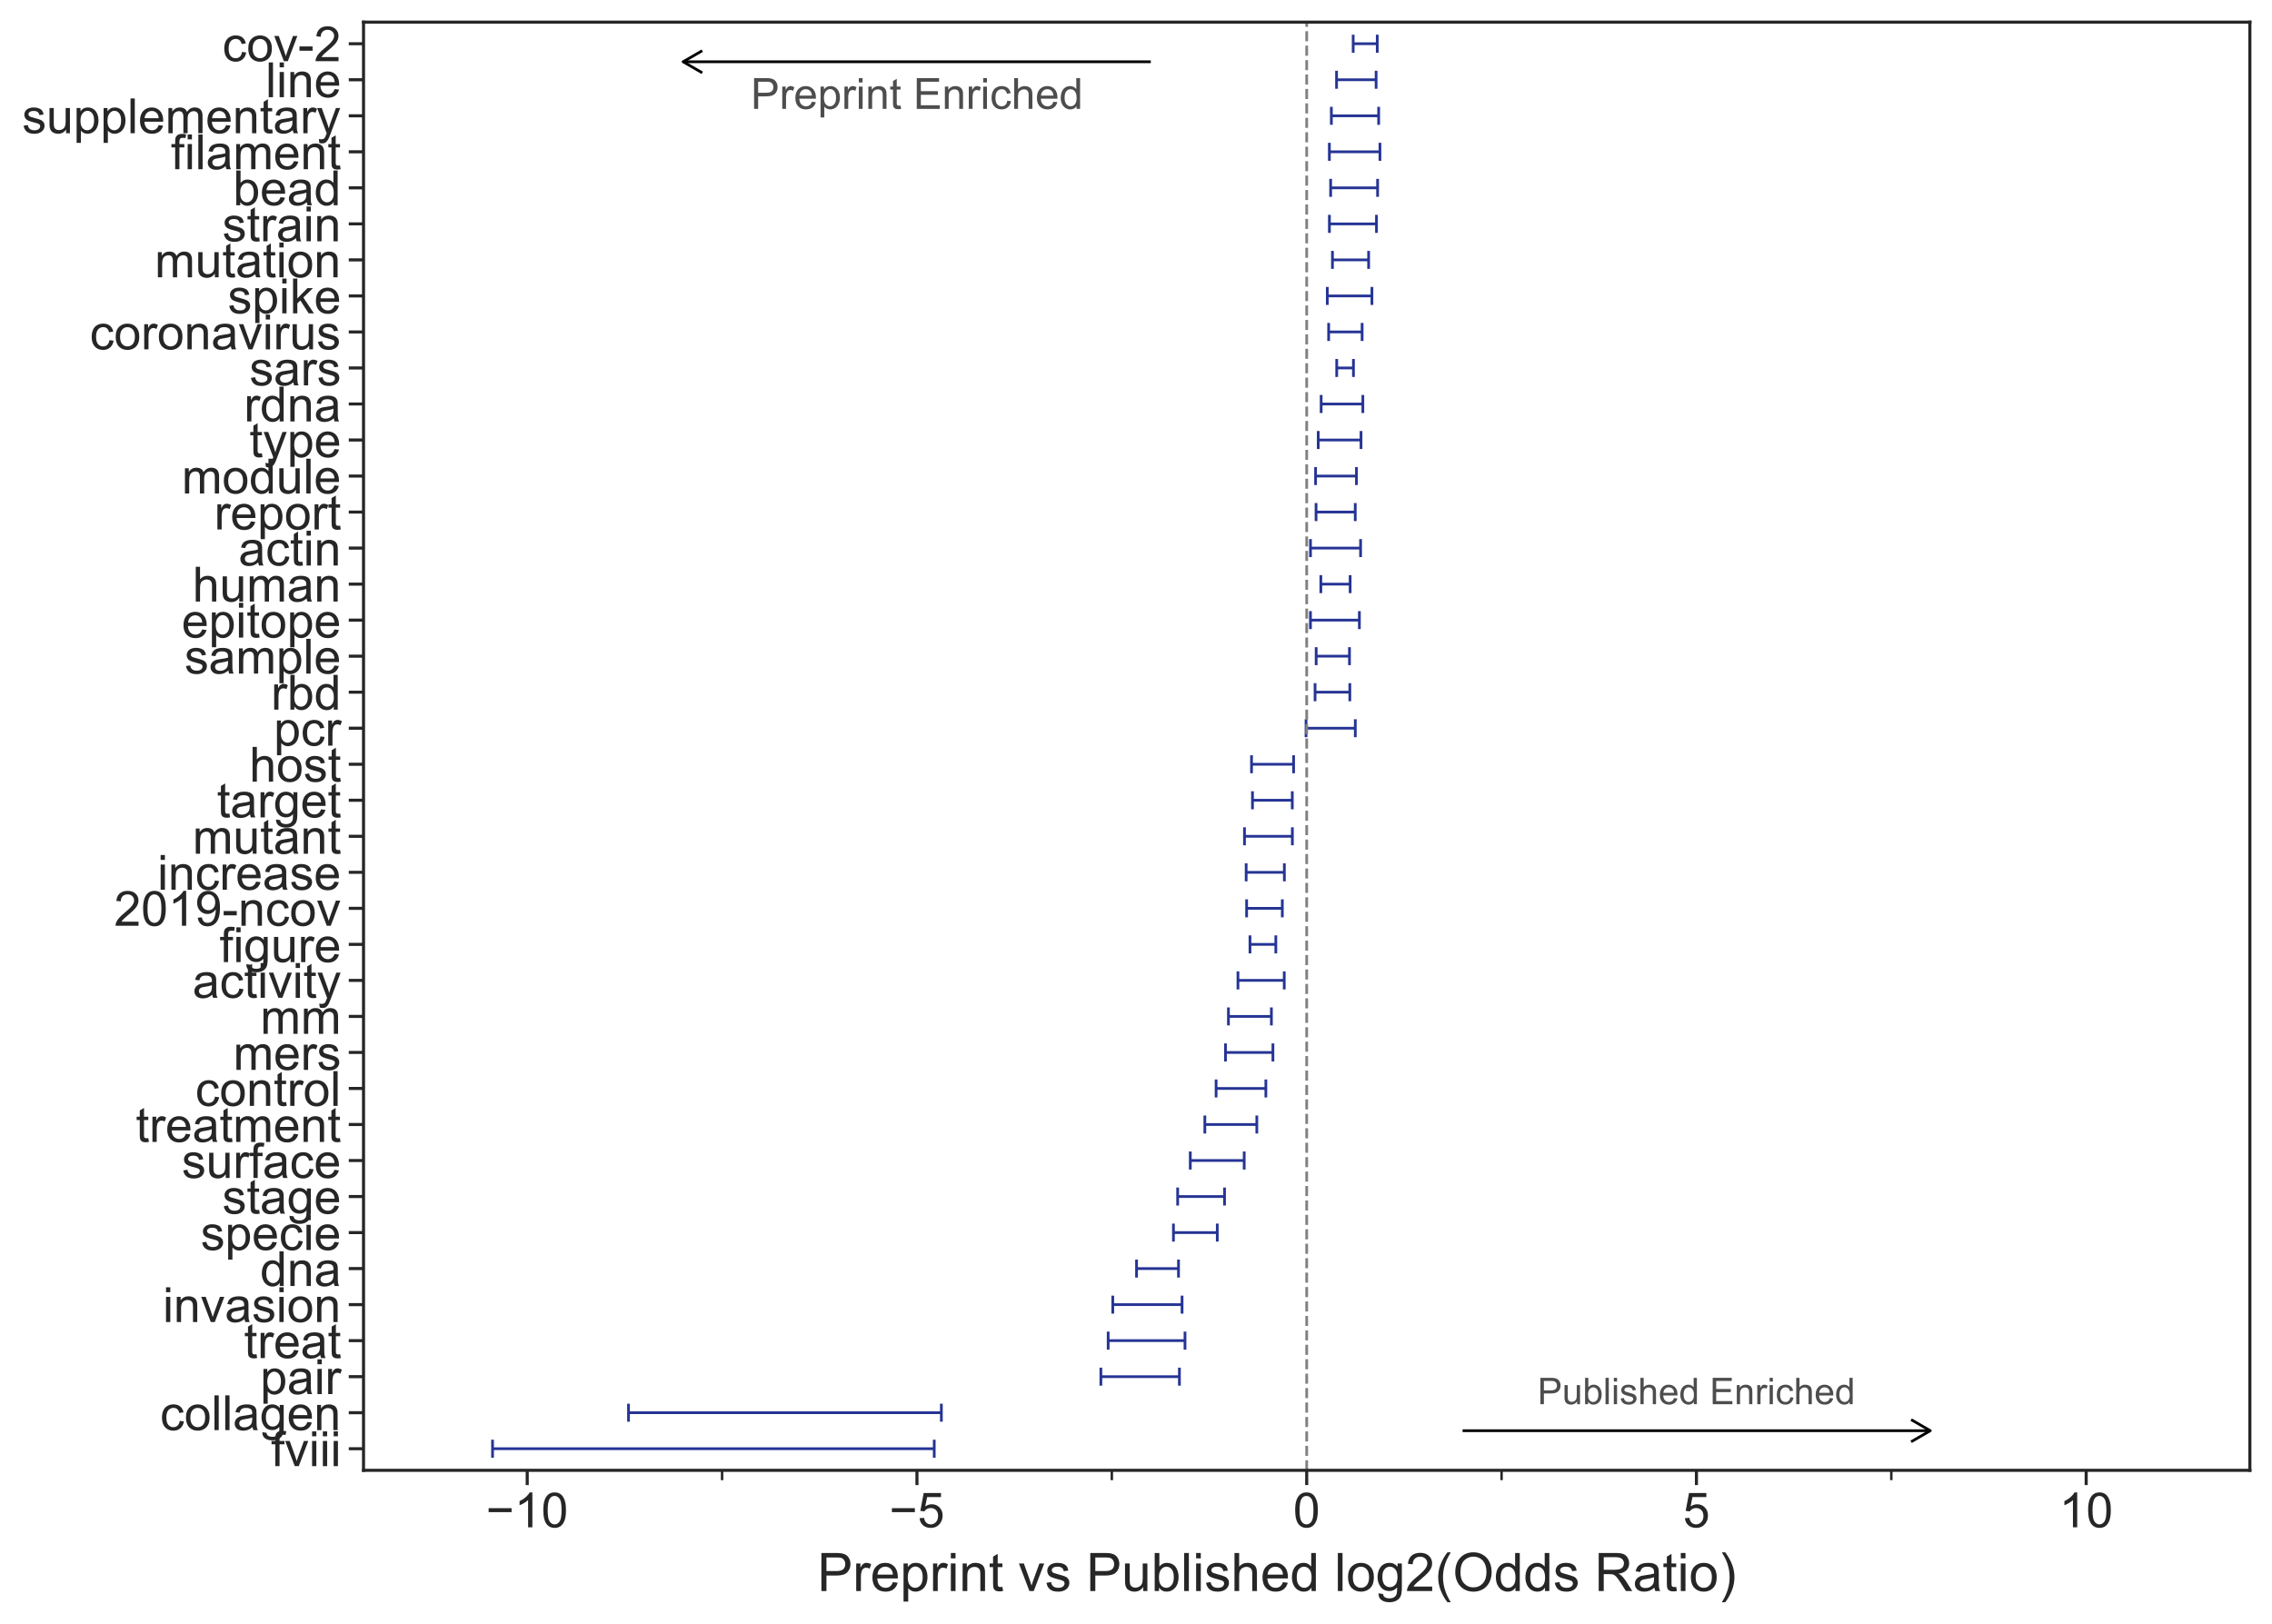 <?xml version="1.0" encoding="utf-8" standalone="no"?>
<!DOCTYPE svg PUBLIC "-//W3C//DTD SVG 1.1//EN"
  "http://www.w3.org/Graphics/SVG/1.1/DTD/svg11.dtd">
<!-- Created with matplotlib (https://matplotlib.org/) -->
<svg height="528.553pt" version="1.1" viewBox="0 0 739.288 528.553" width="739.288pt" xmlns="http://www.w3.org/2000/svg" xmlns:xlink="http://www.w3.org/1999/xlink">
 <defs>
  <style type="text/css">
*{stroke-linecap:butt;stroke-linejoin:round;}
  </style>
 </defs>
 <g id="figure_1">
  <g id="patch_1">
   <path d="M 0 528.553
L 739.288 528.553
L 739.288 0
L 0 0
z
" style="fill:#ffffff;"/>
  </g>
  <g id="axes_1">
   <g id="patch_2">
    <path d="M 118.288 478.44
L 732.088 478.44
L 732.088 7.2
L 118.288 7.2
z
" style="fill:#ffffff;"/>
   </g>
   <g id="matplotlib.axis_1">
    <g id="xtick_1">
     <g id="line2d_1">
      <defs>
       <path d="M 0 0
L 0 4.8
" id="m648c20eaba" style="stroke:#262626;"/>
      </defs>
      <g>
       <use style="fill:#262626;stroke:#262626;" x="171.552" xlink:href="#m648c20eaba" y="478.44"/>
      </g>
     </g>
     <g id="text_1">
      <!-- −10 -->
      <defs>
       <path d="M 52.828 31.203
L 5.562 31.203
L 5.562 39.406
L 52.828 39.406
z
" id="ArialMT-8722"/>
       <path d="M 37.25 0
L 28.469 0
L 28.469 56
Q 25.297 52.984 20.141 49.953
Q 14.984 46.922 10.891 45.406
L 10.891 53.906
Q 18.266 57.375 23.781 62.297
Q 29.297 67.234 31.594 71.875
L 37.25 71.875
z
" id="ArialMT-49"/>
       <path d="M 4.156 35.297
Q 4.156 48 6.766 55.734
Q 9.375 63.484 14.516 67.672
Q 19.672 71.875 27.484 71.875
Q 33.25 71.875 37.594 69.547
Q 41.938 67.234 44.766 62.859
Q 47.609 58.5 49.219 52.219
Q 50.828 45.953 50.828 35.297
Q 50.828 22.703 48.234 14.969
Q 45.656 7.234 40.5 3
Q 35.359 -1.219 27.484 -1.219
Q 17.141 -1.219 11.234 6.203
Q 4.156 15.141 4.156 35.297
z
M 13.188 35.297
Q 13.188 17.672 17.312 11.828
Q 21.438 6 27.484 6
Q 33.547 6 37.672 11.859
Q 41.797 17.719 41.797 35.297
Q 41.797 52.984 37.672 58.781
Q 33.547 64.594 27.391 64.594
Q 21.344 64.594 17.719 59.469
Q 13.188 52.938 13.188 35.297
z
" id="ArialMT-48"/>
      </defs>
      <g style="fill:#262626;" transform="translate(158.117 496.978)scale(0.158 -0.158)">
       <use xlink:href="#ArialMT-8722"/>
       <use x="58.398" xlink:href="#ArialMT-49"/>
       <use x="114.014" xlink:href="#ArialMT-48"/>
      </g>
     </g>
    </g>
    <g id="xtick_2">
     <g id="line2d_2">
      <g>
       <use style="fill:#262626;stroke:#262626;" x="298.37" xlink:href="#m648c20eaba" y="478.44"/>
      </g>
     </g>
     <g id="text_2">
      <!-- −5 -->
      <defs>
       <path d="M 4.156 18.75
L 13.375 19.531
Q 14.406 12.797 18.141 9.391
Q 21.875 6 27.156 6
Q 33.5 6 37.891 10.781
Q 42.281 15.578 42.281 23.484
Q 42.281 31 38.062 35.344
Q 33.844 39.703 27 39.703
Q 22.75 39.703 19.328 37.766
Q 15.922 35.844 13.969 32.766
L 5.719 33.844
L 12.641 70.609
L 48.25 70.609
L 48.25 62.203
L 19.672 62.203
L 15.828 42.969
Q 22.266 47.469 29.344 47.469
Q 38.719 47.469 45.156 40.969
Q 51.609 34.469 51.609 24.266
Q 51.609 14.547 45.953 7.469
Q 39.062 -1.219 27.156 -1.219
Q 17.391 -1.219 11.203 4.25
Q 5.031 9.719 4.156 18.75
z
" id="ArialMT-53"/>
      </defs>
      <g style="fill:#262626;" transform="translate(289.34 496.978)scale(0.158 -0.158)">
       <use xlink:href="#ArialMT-8722"/>
       <use x="58.398" xlink:href="#ArialMT-53"/>
      </g>
     </g>
    </g>
    <g id="xtick_3">
     <g id="line2d_3">
      <g>
       <use style="fill:#262626;stroke:#262626;" x="425.188" xlink:href="#m648c20eaba" y="478.44"/>
      </g>
     </g>
     <g id="text_3">
      <!-- 0 -->
      <g style="fill:#262626;" transform="translate(420.784 496.978)scale(0.158 -0.158)">
       <use xlink:href="#ArialMT-48"/>
      </g>
     </g>
    </g>
    <g id="xtick_4">
     <g id="line2d_4">
      <g>
       <use style="fill:#262626;stroke:#262626;" x="552.006" xlink:href="#m648c20eaba" y="478.44"/>
      </g>
     </g>
     <g id="text_4">
      <!-- 5 -->
      <g style="fill:#262626;" transform="translate(547.602 496.978)scale(0.158 -0.158)">
       <use xlink:href="#ArialMT-53"/>
      </g>
     </g>
    </g>
    <g id="xtick_5">
     <g id="line2d_5">
      <g>
       <use style="fill:#262626;stroke:#262626;" x="678.824" xlink:href="#m648c20eaba" y="478.44"/>
      </g>
     </g>
     <g id="text_5">
      <!-- 10 -->
      <g style="fill:#262626;" transform="translate(670.016 496.978)scale(0.158 -0.158)">
       <use xlink:href="#ArialMT-49"/>
       <use x="55.615" xlink:href="#ArialMT-48"/>
      </g>
     </g>
    </g>
    <g id="xtick_6">
     <g id="line2d_6">
      <defs>
       <path d="M 0 0
L 0 3.2
" id="m49573ee3ad" style="stroke:#262626;stroke-width:0.8;"/>
      </defs>
      <g>
       <use style="fill:#262626;stroke:#262626;stroke-width:0.8;" x="234.961" xlink:href="#m49573ee3ad" y="478.44"/>
      </g>
     </g>
    </g>
    <g id="xtick_7">
     <g id="line2d_7">
      <g>
       <use style="fill:#262626;stroke:#262626;stroke-width:0.8;" x="361.779" xlink:href="#m49573ee3ad" y="478.44"/>
      </g>
     </g>
    </g>
    <g id="xtick_8">
     <g id="line2d_8">
      <g>
       <use style="fill:#262626;stroke:#262626;stroke-width:0.8;" x="488.597" xlink:href="#m49573ee3ad" y="478.44"/>
      </g>
     </g>
    </g>
    <g id="xtick_9">
     <g id="line2d_9">
      <g>
       <use style="fill:#262626;stroke:#262626;stroke-width:0.8;" x="615.415" xlink:href="#m49573ee3ad" y="478.44"/>
      </g>
     </g>
    </g>
    <g id="text_6">
     <!-- Preprint vs Published log2(Odds Ratio) -->
     <defs>
      <path d="M 7.719 0
L 7.719 71.578
L 34.719 71.578
Q 41.844 71.578 45.609 70.906
Q 50.875 70.016 54.438 67.547
Q 58.016 65.094 60.188 60.641
Q 62.359 56.203 62.359 50.875
Q 62.359 41.75 56.547 35.422
Q 50.734 29.109 35.547 29.109
L 17.188 29.109
L 17.188 0
z
M 17.188 37.547
L 35.688 37.547
Q 44.875 37.547 48.734 40.969
Q 52.594 44.391 52.594 50.594
Q 52.594 55.078 50.312 58.266
Q 48.047 61.469 44.344 62.5
Q 41.938 63.141 35.5 63.141
L 17.188 63.141
z
" id="ArialMT-80"/>
      <path d="M 6.5 0
L 6.5 51.859
L 14.406 51.859
L 14.406 44
Q 17.438 49.516 20 51.266
Q 22.562 53.031 25.641 53.031
Q 30.078 53.031 34.672 50.203
L 31.641 42.047
Q 28.422 43.953 25.203 43.953
Q 22.312 43.953 20.016 42.219
Q 17.719 40.484 16.75 37.406
Q 15.281 32.719 15.281 27.156
L 15.281 0
z
" id="ArialMT-114"/>
      <path d="M 42.094 16.703
L 51.172 15.578
Q 49.031 7.625 43.219 3.219
Q 37.406 -1.172 28.375 -1.172
Q 17 -1.172 10.328 5.828
Q 3.656 12.844 3.656 25.484
Q 3.656 38.578 10.391 45.797
Q 17.141 53.031 27.875 53.031
Q 38.281 53.031 44.875 45.953
Q 51.469 38.875 51.469 26.031
Q 51.469 25.25 51.422 23.688
L 12.75 23.688
Q 13.234 15.141 17.578 10.594
Q 21.922 6.062 28.422 6.062
Q 33.25 6.062 36.672 8.594
Q 40.094 11.141 42.094 16.703
z
M 13.234 30.906
L 42.188 30.906
Q 41.609 37.453 38.875 40.719
Q 34.672 45.797 27.984 45.797
Q 21.922 45.797 17.797 41.75
Q 13.672 37.703 13.234 30.906
z
" id="ArialMT-101"/>
      <path d="M 6.594 -19.875
L 6.594 51.859
L 14.594 51.859
L 14.594 45.125
Q 17.438 49.078 21 51.047
Q 24.562 53.031 29.641 53.031
Q 36.281 53.031 41.359 49.609
Q 46.438 46.188 49.016 39.953
Q 51.609 33.734 51.609 26.312
Q 51.609 18.359 48.75 11.984
Q 45.906 5.609 40.453 2.219
Q 35.016 -1.172 29 -1.172
Q 24.609 -1.172 21.109 0.688
Q 17.625 2.547 15.375 5.375
L 15.375 -19.875
z
M 14.547 25.641
Q 14.547 15.625 18.594 10.844
Q 22.656 6.062 28.422 6.062
Q 34.281 6.062 38.453 11.016
Q 42.625 15.969 42.625 26.375
Q 42.625 36.281 38.547 41.203
Q 34.469 46.141 28.812 46.141
Q 23.188 46.141 18.859 40.891
Q 14.547 35.641 14.547 25.641
z
" id="ArialMT-112"/>
      <path d="M 6.641 61.469
L 6.641 71.578
L 15.438 71.578
L 15.438 61.469
z
M 6.641 0
L 6.641 51.859
L 15.438 51.859
L 15.438 0
z
" id="ArialMT-105"/>
      <path d="M 6.594 0
L 6.594 51.859
L 14.5 51.859
L 14.5 44.484
Q 20.219 53.031 31 53.031
Q 35.688 53.031 39.625 51.344
Q 43.562 49.656 45.516 46.922
Q 47.469 44.188 48.25 40.438
Q 48.734 37.984 48.734 31.891
L 48.734 0
L 39.938 0
L 39.938 31.547
Q 39.938 36.922 38.906 39.578
Q 37.891 42.234 35.281 43.812
Q 32.672 45.406 29.156 45.406
Q 23.531 45.406 19.453 41.844
Q 15.375 38.281 15.375 28.328
L 15.375 0
z
" id="ArialMT-110"/>
      <path d="M 25.781 7.859
L 27.047 0.094
Q 23.344 -0.688 20.406 -0.688
Q 15.625 -0.688 12.984 0.828
Q 10.359 2.344 9.281 4.812
Q 8.203 7.281 8.203 15.188
L 8.203 45.016
L 1.766 45.016
L 1.766 51.859
L 8.203 51.859
L 8.203 64.703
L 16.938 69.969
L 16.938 51.859
L 25.781 51.859
L 25.781 45.016
L 16.938 45.016
L 16.938 14.703
Q 16.938 10.938 17.406 9.859
Q 17.875 8.797 18.922 8.156
Q 19.969 7.516 21.922 7.516
Q 23.391 7.516 25.781 7.859
z
" id="ArialMT-116"/>
      <path id="ArialMT-32"/>
      <path d="M 21 0
L 1.266 51.859
L 10.547 51.859
L 21.688 20.797
Q 23.484 15.766 25 10.359
Q 26.172 14.453 28.266 20.219
L 39.797 51.859
L 48.828 51.859
L 29.203 0
z
" id="ArialMT-118"/>
      <path d="M 3.078 15.484
L 11.766 16.844
Q 12.5 11.625 15.844 8.844
Q 19.188 6.062 25.203 6.062
Q 31.25 6.062 34.172 8.516
Q 37.109 10.984 37.109 14.312
Q 37.109 17.281 34.516 19
Q 32.719 20.172 25.531 21.969
Q 15.875 24.422 12.141 26.203
Q 8.406 27.984 6.469 31.125
Q 4.547 34.281 4.547 38.094
Q 4.547 41.547 6.125 44.5
Q 7.719 47.469 10.453 49.422
Q 12.5 50.922 16.031 51.969
Q 19.578 53.031 23.641 53.031
Q 29.734 53.031 34.344 51.266
Q 38.969 49.516 41.156 46.5
Q 43.359 43.5 44.188 38.484
L 35.594 37.312
Q 35.016 41.312 32.203 43.547
Q 29.391 45.797 24.266 45.797
Q 18.219 45.797 15.625 43.797
Q 13.031 41.797 13.031 39.109
Q 13.031 37.406 14.109 36.031
Q 15.188 34.625 17.484 33.688
Q 18.797 33.203 25.25 31.453
Q 34.578 28.953 38.25 27.359
Q 41.938 25.781 44.031 22.75
Q 46.141 19.734 46.141 15.234
Q 46.141 10.844 43.578 6.953
Q 41.016 3.078 36.172 0.953
Q 31.344 -1.172 25.25 -1.172
Q 15.141 -1.172 9.844 3.031
Q 4.547 7.234 3.078 15.484
z
" id="ArialMT-115"/>
      <path d="M 40.578 0
L 40.578 7.625
Q 34.516 -1.172 24.125 -1.172
Q 19.531 -1.172 15.547 0.578
Q 11.578 2.344 9.641 5
Q 7.719 7.672 6.938 11.531
Q 6.391 14.109 6.391 19.734
L 6.391 51.859
L 15.188 51.859
L 15.188 23.094
Q 15.188 16.219 15.719 13.812
Q 16.547 10.359 19.234 8.375
Q 21.922 6.391 25.875 6.391
Q 29.828 6.391 33.297 8.422
Q 36.766 10.453 38.203 13.938
Q 39.656 17.438 39.656 24.078
L 39.656 51.859
L 48.438 51.859
L 48.438 0
z
" id="ArialMT-117"/>
      <path d="M 14.703 0
L 6.547 0
L 6.547 71.578
L 15.328 71.578
L 15.328 46.047
Q 20.906 53.031 29.547 53.031
Q 34.328 53.031 38.594 51.094
Q 42.875 49.172 45.625 45.672
Q 48.391 42.188 49.953 37.25
Q 51.516 32.328 51.516 26.703
Q 51.516 13.375 44.922 6.094
Q 38.328 -1.172 29.109 -1.172
Q 19.922 -1.172 14.703 6.5
z
M 14.594 26.312
Q 14.594 17 17.141 12.844
Q 21.297 6.062 28.375 6.062
Q 34.125 6.062 38.328 11.062
Q 42.531 16.062 42.531 25.984
Q 42.531 36.141 38.5 40.969
Q 34.469 45.797 28.766 45.797
Q 23 45.797 18.797 40.797
Q 14.594 35.797 14.594 26.312
z
" id="ArialMT-98"/>
      <path d="M 6.391 0
L 6.391 71.578
L 15.188 71.578
L 15.188 0
z
" id="ArialMT-108"/>
      <path d="M 6.594 0
L 6.594 71.578
L 15.375 71.578
L 15.375 45.906
Q 21.531 53.031 30.906 53.031
Q 36.672 53.031 40.922 50.75
Q 45.172 48.484 47 44.484
Q 48.828 40.484 48.828 32.859
L 48.828 0
L 40.047 0
L 40.047 32.859
Q 40.047 39.453 37.188 42.453
Q 34.328 45.453 29.109 45.453
Q 25.203 45.453 21.75 43.422
Q 18.312 41.406 16.844 37.938
Q 15.375 34.469 15.375 28.375
L 15.375 0
z
" id="ArialMT-104"/>
      <path d="M 40.234 0
L 40.234 6.547
Q 35.297 -1.172 25.734 -1.172
Q 19.531 -1.172 14.328 2.25
Q 9.125 5.672 6.266 11.797
Q 3.422 17.922 3.422 25.875
Q 3.422 33.641 6 39.969
Q 8.594 46.297 13.766 49.656
Q 18.953 53.031 25.344 53.031
Q 30.031 53.031 33.688 51.047
Q 37.359 49.078 39.656 45.906
L 39.656 71.578
L 48.391 71.578
L 48.391 0
z
M 12.453 25.875
Q 12.453 15.922 16.641 10.984
Q 20.844 6.062 26.562 6.062
Q 32.328 6.062 36.344 10.766
Q 40.375 15.484 40.375 25.141
Q 40.375 35.797 36.266 40.766
Q 32.172 45.75 26.172 45.75
Q 20.312 45.75 16.375 40.969
Q 12.453 36.188 12.453 25.875
z
" id="ArialMT-100"/>
      <path d="M 3.328 25.922
Q 3.328 40.328 11.328 47.266
Q 18.016 53.031 27.641 53.031
Q 38.328 53.031 45.109 46.016
Q 51.906 39.016 51.906 26.656
Q 51.906 16.656 48.906 10.906
Q 45.906 5.172 40.156 2
Q 34.422 -1.172 27.641 -1.172
Q 16.75 -1.172 10.031 5.812
Q 3.328 12.797 3.328 25.922
z
M 12.359 25.922
Q 12.359 15.969 16.703 11.016
Q 21.047 6.062 27.641 6.062
Q 34.188 6.062 38.531 11.031
Q 42.875 16.016 42.875 26.219
Q 42.875 35.844 38.5 40.797
Q 34.125 45.75 27.641 45.75
Q 21.047 45.75 16.703 40.812
Q 12.359 35.891 12.359 25.922
z
" id="ArialMT-111"/>
      <path d="M 4.984 -4.297
L 13.531 -5.562
Q 14.062 -9.516 16.5 -11.328
Q 19.781 -13.766 25.438 -13.766
Q 31.547 -13.766 34.859 -11.328
Q 38.188 -8.891 39.359 -4.5
Q 40.047 -1.812 39.984 6.781
Q 34.234 0 25.641 0
Q 14.938 0 9.078 7.719
Q 3.219 15.438 3.219 26.219
Q 3.219 33.641 5.906 39.906
Q 8.594 46.188 13.688 49.609
Q 18.797 53.031 25.688 53.031
Q 34.859 53.031 40.828 45.609
L 40.828 51.859
L 48.922 51.859
L 48.922 7.031
Q 48.922 -5.078 46.453 -10.125
Q 44 -15.188 38.641 -18.109
Q 33.297 -21.047 25.484 -21.047
Q 16.219 -21.047 10.5 -16.875
Q 4.781 -12.703 4.984 -4.297
z
M 12.25 26.859
Q 12.25 16.656 16.297 11.969
Q 20.359 7.281 26.469 7.281
Q 32.516 7.281 36.609 11.938
Q 40.719 16.609 40.719 26.562
Q 40.719 36.078 36.5 40.906
Q 32.281 45.75 26.312 45.75
Q 20.453 45.75 16.344 40.984
Q 12.25 36.234 12.25 26.859
z
" id="ArialMT-103"/>
      <path d="M 50.344 8.453
L 50.344 0
L 3.031 0
Q 2.938 3.172 4.047 6.109
Q 5.859 10.938 9.828 15.625
Q 13.812 20.312 21.344 26.469
Q 33.016 36.031 37.109 41.625
Q 41.219 47.219 41.219 52.203
Q 41.219 57.422 37.469 61
Q 33.734 64.594 27.734 64.594
Q 21.391 64.594 17.578 60.781
Q 13.766 56.984 13.719 50.25
L 4.688 51.172
Q 5.609 61.281 11.656 66.578
Q 17.719 71.875 27.938 71.875
Q 38.234 71.875 44.234 66.156
Q 50.25 60.453 50.25 52
Q 50.25 47.703 48.484 43.547
Q 46.734 39.406 42.656 34.812
Q 38.578 30.219 29.109 22.219
Q 21.188 15.578 18.938 13.203
Q 16.703 10.844 15.234 8.453
z
" id="ArialMT-50"/>
      <path d="M 23.391 -21.047
Q 16.109 -11.859 11.078 0.438
Q 6.062 12.75 6.062 25.922
Q 6.062 37.547 9.812 48.188
Q 14.203 60.547 23.391 72.797
L 29.688 72.797
Q 23.781 62.641 21.875 58.297
Q 18.891 51.562 17.188 44.234
Q 15.094 35.109 15.094 25.875
Q 15.094 2.391 29.688 -21.047
z
" id="ArialMT-40"/>
      <path d="M 4.828 34.859
Q 4.828 52.688 14.391 62.766
Q 23.969 72.859 39.109 72.859
Q 49.031 72.859 56.984 68.109
Q 64.938 63.375 69.109 54.906
Q 73.297 46.438 73.297 35.688
Q 73.297 24.812 68.891 16.219
Q 64.5 7.625 56.438 3.203
Q 48.391 -1.219 39.062 -1.219
Q 28.953 -1.219 20.984 3.656
Q 13.031 8.547 8.922 16.984
Q 4.828 25.438 4.828 34.859
z
M 14.594 34.719
Q 14.594 21.781 21.547 14.328
Q 28.516 6.891 39.016 6.891
Q 49.703 6.891 56.609 14.406
Q 63.531 21.922 63.531 35.75
Q 63.531 44.484 60.578 51
Q 57.625 57.516 51.922 61.109
Q 46.234 64.703 39.156 64.703
Q 29.109 64.703 21.844 57.781
Q 14.594 50.875 14.594 34.719
z
" id="ArialMT-79"/>
      <path d="M 7.859 0
L 7.859 71.578
L 39.594 71.578
Q 49.172 71.578 54.141 69.641
Q 59.125 67.719 62.109 62.828
Q 65.094 57.953 65.094 52.047
Q 65.094 44.438 60.156 39.203
Q 55.219 33.984 44.922 32.562
Q 48.688 30.766 50.641 29
Q 54.781 25.203 58.5 19.484
L 70.953 0
L 59.031 0
L 49.562 14.891
Q 45.406 21.344 42.719 24.75
Q 40.047 28.172 37.922 29.531
Q 35.797 30.906 33.594 31.453
Q 31.984 31.781 28.328 31.781
L 17.328 31.781
L 17.328 0
z
M 17.328 39.984
L 37.703 39.984
Q 44.188 39.984 47.844 41.328
Q 51.516 42.672 53.422 45.625
Q 55.328 48.578 55.328 52.047
Q 55.328 57.125 51.641 60.391
Q 47.953 63.672 39.984 63.672
L 17.328 63.672
z
" id="ArialMT-82"/>
      <path d="M 40.438 6.391
Q 35.547 2.25 31.031 0.531
Q 26.516 -1.172 21.344 -1.172
Q 12.797 -1.172 8.203 3
Q 3.609 7.172 3.609 13.672
Q 3.609 17.484 5.344 20.625
Q 7.078 23.781 9.891 25.688
Q 12.703 27.594 16.219 28.562
Q 18.797 29.25 24.031 29.891
Q 34.672 31.156 39.703 32.906
Q 39.75 34.719 39.75 35.203
Q 39.75 40.578 37.25 42.781
Q 33.891 45.75 27.25 45.75
Q 21.047 45.75 18.094 43.578
Q 15.141 41.406 13.719 35.891
L 5.125 37.062
Q 6.297 42.578 8.984 45.969
Q 11.672 49.359 16.75 51.188
Q 21.828 53.031 28.516 53.031
Q 35.156 53.031 39.297 51.469
Q 43.453 49.906 45.406 47.531
Q 47.359 45.172 48.141 41.547
Q 48.578 39.312 48.578 33.453
L 48.578 21.734
Q 48.578 9.469 49.141 6.219
Q 49.703 2.984 51.375 0
L 42.188 0
Q 40.828 2.734 40.438 6.391
z
M 39.703 26.031
Q 34.906 24.078 25.344 22.703
Q 19.922 21.922 17.672 20.938
Q 15.438 19.969 14.203 18.094
Q 12.984 16.219 12.984 13.922
Q 12.984 10.406 15.641 8.062
Q 18.312 5.719 23.438 5.719
Q 28.516 5.719 32.469 7.938
Q 36.422 10.156 38.281 14.016
Q 39.703 17 39.703 22.797
z
" id="ArialMT-97"/>
      <path d="M 12.359 -21.047
L 6.062 -21.047
Q 20.656 2.391 20.656 25.875
Q 20.656 35.062 18.562 44.094
Q 16.891 51.422 13.922 58.156
Q 12.016 62.547 6.062 72.797
L 12.359 72.797
Q 21.531 60.547 25.922 48.188
Q 29.688 37.547 29.688 25.922
Q 29.688 12.75 24.625 0.438
Q 19.578 -11.859 12.359 -21.047
z
" id="ArialMT-41"/>
     </defs>
     <g style="fill:#262626;" transform="translate(265.944 517.716)scale(0.173 -0.173)">
      <use xlink:href="#ArialMT-80"/>
      <use x="66.699" xlink:href="#ArialMT-114"/>
      <use x="100" xlink:href="#ArialMT-101"/>
      <use x="155.615" xlink:href="#ArialMT-112"/>
      <use x="211.23" xlink:href="#ArialMT-114"/>
      <use x="244.531" xlink:href="#ArialMT-105"/>
      <use x="266.748" xlink:href="#ArialMT-110"/>
      <use x="322.363" xlink:href="#ArialMT-116"/>
      <use x="350.146" xlink:href="#ArialMT-32"/>
      <use x="377.93" xlink:href="#ArialMT-118"/>
      <use x="427.93" xlink:href="#ArialMT-115"/>
      <use x="477.93" xlink:href="#ArialMT-32"/>
      <use x="505.713" xlink:href="#ArialMT-80"/>
      <use x="572.412" xlink:href="#ArialMT-117"/>
      <use x="628.027" xlink:href="#ArialMT-98"/>
      <use x="683.643" xlink:href="#ArialMT-108"/>
      <use x="705.859" xlink:href="#ArialMT-105"/>
      <use x="728.076" xlink:href="#ArialMT-115"/>
      <use x="778.076" xlink:href="#ArialMT-104"/>
      <use x="833.691" xlink:href="#ArialMT-101"/>
      <use x="889.307" xlink:href="#ArialMT-100"/>
      <use x="944.922" xlink:href="#ArialMT-32"/>
      <use x="972.705" xlink:href="#ArialMT-108"/>
      <use x="994.922" xlink:href="#ArialMT-111"/>
      <use x="1050.537" xlink:href="#ArialMT-103"/>
      <use x="1106.152" xlink:href="#ArialMT-50"/>
      <use x="1161.768" xlink:href="#ArialMT-40"/>
      <use x="1195.068" xlink:href="#ArialMT-79"/>
      <use x="1272.852" xlink:href="#ArialMT-100"/>
      <use x="1328.467" xlink:href="#ArialMT-100"/>
      <use x="1384.082" xlink:href="#ArialMT-115"/>
      <use x="1434.082" xlink:href="#ArialMT-32"/>
      <use x="1461.865" xlink:href="#ArialMT-82"/>
      <use x="1534.082" xlink:href="#ArialMT-97"/>
      <use x="1589.697" xlink:href="#ArialMT-116"/>
      <use x="1617.48" xlink:href="#ArialMT-105"/>
      <use x="1639.697" xlink:href="#ArialMT-111"/>
      <use x="1695.312" xlink:href="#ArialMT-41"/>
     </g>
    </g>
   </g>
   <g id="matplotlib.axis_2">
    <g id="ytick_1">
     <g id="line2d_10">
      <defs>
       <path d="M 0 0
L -4.8 0
" id="m428b46f9b9" style="stroke:#262626;"/>
      </defs>
      <g>
       <use style="fill:#262626;stroke:#262626;" x="118.288" xlink:href="#m428b46f9b9" y="471.407"/>
      </g>
     </g>
     <g id="text_7">
      <!-- fviii -->
      <defs>
       <path d="M 8.688 0
L 8.688 45.016
L 0.922 45.016
L 0.922 51.859
L 8.688 51.859
L 8.688 57.375
Q 8.688 62.594 9.625 65.141
Q 10.891 68.562 14.078 70.672
Q 17.281 72.797 23.047 72.797
Q 26.766 72.797 31.25 71.922
L 29.938 64.266
Q 27.203 64.75 24.75 64.75
Q 20.75 64.75 19.094 63.031
Q 17.438 61.328 17.438 56.641
L 17.438 51.859
L 27.547 51.859
L 27.547 45.016
L 17.438 45.016
L 17.438 0
z
" id="ArialMT-102"/>
      </defs>
      <g style="fill:#262626;" transform="translate(88.209 477.076)scale(0.158 -0.158)">
       <use xlink:href="#ArialMT-102"/>
       <use x="27.783" xlink:href="#ArialMT-118"/>
       <use x="77.783" xlink:href="#ArialMT-105"/>
       <use x="100" xlink:href="#ArialMT-105"/>
       <use x="122.217" xlink:href="#ArialMT-105"/>
      </g>
     </g>
    </g>
    <g id="ytick_2">
     <g id="line2d_11">
      <g>
       <use style="fill:#262626;stroke:#262626;" x="118.288" xlink:href="#m428b46f9b9" y="459.684"/>
      </g>
     </g>
     <g id="text_8">
      <!-- collagen -->
      <defs>
       <path d="M 40.438 19
L 49.078 17.875
Q 47.656 8.938 41.812 3.875
Q 35.984 -1.172 27.484 -1.172
Q 16.844 -1.172 10.375 5.781
Q 3.906 12.75 3.906 25.734
Q 3.906 34.125 6.688 40.422
Q 9.469 46.734 15.156 49.875
Q 20.844 53.031 27.547 53.031
Q 35.984 53.031 41.359 48.75
Q 46.734 44.484 48.25 36.625
L 39.703 35.297
Q 38.484 40.531 35.375 43.156
Q 32.281 45.797 27.875 45.797
Q 21.234 45.797 17.078 41.031
Q 12.938 36.281 12.938 25.984
Q 12.938 15.531 16.938 10.797
Q 20.953 6.062 27.391 6.062
Q 32.562 6.062 36.031 9.234
Q 39.5 12.406 40.438 19
z
" id="ArialMT-99"/>
      </defs>
      <g style="fill:#262626;" transform="translate(52.087 465.353)scale(0.158 -0.158)">
       <use xlink:href="#ArialMT-99"/>
       <use x="50" xlink:href="#ArialMT-111"/>
       <use x="105.615" xlink:href="#ArialMT-108"/>
       <use x="127.832" xlink:href="#ArialMT-108"/>
       <use x="150.049" xlink:href="#ArialMT-97"/>
       <use x="205.664" xlink:href="#ArialMT-103"/>
       <use x="261.279" xlink:href="#ArialMT-101"/>
       <use x="316.895" xlink:href="#ArialMT-110"/>
      </g>
     </g>
    </g>
    <g id="ytick_3">
     <g id="line2d_12">
      <g>
       <use style="fill:#262626;stroke:#262626;" x="118.288" xlink:href="#m428b46f9b9" y="447.962"/>
      </g>
     </g>
     <g id="text_9">
      <!-- pair -->
      <g style="fill:#262626;" transform="translate(84.677 453.631)scale(0.158 -0.158)">
       <use xlink:href="#ArialMT-112"/>
       <use x="55.615" xlink:href="#ArialMT-97"/>
       <use x="111.23" xlink:href="#ArialMT-105"/>
       <use x="133.447" xlink:href="#ArialMT-114"/>
      </g>
     </g>
    </g>
    <g id="ytick_4">
     <g id="line2d_13">
      <g>
       <use style="fill:#262626;stroke:#262626;" x="118.288" xlink:href="#m428b46f9b9" y="436.239"/>
      </g>
     </g>
     <g id="text_10">
      <!-- treat -->
      <g style="fill:#262626;" transform="translate(79.396 441.908)scale(0.158 -0.158)">
       <use xlink:href="#ArialMT-116"/>
       <use x="27.783" xlink:href="#ArialMT-114"/>
       <use x="61.084" xlink:href="#ArialMT-101"/>
       <use x="116.699" xlink:href="#ArialMT-97"/>
       <use x="172.314" xlink:href="#ArialMT-116"/>
      </g>
     </g>
    </g>
    <g id="ytick_5">
     <g id="line2d_14">
      <g>
       <use style="fill:#262626;stroke:#262626;" x="118.288" xlink:href="#m428b46f9b9" y="424.517"/>
      </g>
     </g>
     <g id="text_11">
      <!-- invasion -->
      <g style="fill:#262626;" transform="translate(52.975 430.186)scale(0.158 -0.158)">
       <use xlink:href="#ArialMT-105"/>
       <use x="22.217" xlink:href="#ArialMT-110"/>
       <use x="77.832" xlink:href="#ArialMT-118"/>
       <use x="127.832" xlink:href="#ArialMT-97"/>
       <use x="183.447" xlink:href="#ArialMT-115"/>
       <use x="233.447" xlink:href="#ArialMT-105"/>
       <use x="255.664" xlink:href="#ArialMT-111"/>
       <use x="311.279" xlink:href="#ArialMT-110"/>
      </g>
     </g>
    </g>
    <g id="ytick_6">
     <g id="line2d_15">
      <g>
       <use style="fill:#262626;stroke:#262626;" x="118.288" xlink:href="#m428b46f9b9" y="412.795"/>
      </g>
     </g>
     <g id="text_12">
      <!-- dna -->
      <g style="fill:#262626;" transform="translate(84.663 418.464)scale(0.158 -0.158)">
       <use xlink:href="#ArialMT-100"/>
       <use x="55.615" xlink:href="#ArialMT-110"/>
       <use x="111.23" xlink:href="#ArialMT-97"/>
      </g>
     </g>
    </g>
    <g id="ytick_7">
     <g id="line2d_16">
      <g>
       <use style="fill:#262626;stroke:#262626;" x="118.288" xlink:href="#m428b46f9b9" y="401.072"/>
      </g>
     </g>
     <g id="text_13">
      <!-- specie -->
      <g style="fill:#262626;" transform="translate(65.303 406.741)scale(0.158 -0.158)">
       <use xlink:href="#ArialMT-115"/>
       <use x="50" xlink:href="#ArialMT-112"/>
       <use x="105.615" xlink:href="#ArialMT-101"/>
       <use x="161.23" xlink:href="#ArialMT-99"/>
       <use x="211.23" xlink:href="#ArialMT-105"/>
       <use x="233.447" xlink:href="#ArialMT-101"/>
      </g>
     </g>
    </g>
    <g id="ytick_8">
     <g id="line2d_17">
      <g>
       <use style="fill:#262626;stroke:#262626;" x="118.288" xlink:href="#m428b46f9b9" y="389.35"/>
      </g>
     </g>
     <g id="text_14">
      <!-- stage -->
      <g style="fill:#262626;" transform="translate(72.342 394.926)scale(0.158 -0.158)">
       <use xlink:href="#ArialMT-115"/>
       <use x="50" xlink:href="#ArialMT-116"/>
       <use x="77.783" xlink:href="#ArialMT-97"/>
       <use x="133.398" xlink:href="#ArialMT-103"/>
       <use x="189.014" xlink:href="#ArialMT-101"/>
      </g>
     </g>
    </g>
    <g id="ytick_9">
     <g id="line2d_18">
      <g>
       <use style="fill:#262626;stroke:#262626;" x="118.288" xlink:href="#m428b46f9b9" y="377.627"/>
      </g>
     </g>
     <g id="text_15">
      <!-- surface -->
      <g style="fill:#262626;" transform="translate(59.148 383.296)scale(0.158 -0.158)">
       <use xlink:href="#ArialMT-115"/>
       <use x="50" xlink:href="#ArialMT-117"/>
       <use x="105.615" xlink:href="#ArialMT-114"/>
       <use x="138.916" xlink:href="#ArialMT-102"/>
       <use x="166.699" xlink:href="#ArialMT-97"/>
       <use x="222.314" xlink:href="#ArialMT-99"/>
       <use x="272.314" xlink:href="#ArialMT-101"/>
      </g>
     </g>
    </g>
    <g id="ytick_10">
     <g id="line2d_19">
      <g>
       <use style="fill:#262626;stroke:#262626;" x="118.288" xlink:href="#m428b46f9b9" y="365.905"/>
      </g>
     </g>
     <g id="text_16">
      <!-- treatment -->
      <defs>
       <path d="M 6.594 0
L 6.594 51.859
L 14.453 51.859
L 14.453 44.578
Q 16.891 48.391 20.938 50.703
Q 25 53.031 30.172 53.031
Q 35.938 53.031 39.625 50.641
Q 43.312 48.25 44.828 43.953
Q 50.984 53.031 60.844 53.031
Q 68.562 53.031 72.703 48.75
Q 76.859 44.484 76.859 35.594
L 76.859 0
L 68.109 0
L 68.109 32.672
Q 68.109 37.938 67.25 40.25
Q 66.406 42.578 64.156 43.984
Q 61.922 45.406 58.891 45.406
Q 53.422 45.406 49.797 41.766
Q 46.188 38.141 46.188 30.125
L 46.188 0
L 37.406 0
L 37.406 33.688
Q 37.406 39.547 35.25 42.469
Q 33.109 45.406 28.219 45.406
Q 24.516 45.406 21.359 43.453
Q 18.219 41.5 16.797 37.734
Q 15.375 33.984 15.375 26.906
L 15.375 0
z
" id="ArialMT-109"/>
      </defs>
      <g style="fill:#262626;" transform="translate(44.184 371.574)scale(0.158 -0.158)">
       <use xlink:href="#ArialMT-116"/>
       <use x="27.783" xlink:href="#ArialMT-114"/>
       <use x="61.084" xlink:href="#ArialMT-101"/>
       <use x="116.699" xlink:href="#ArialMT-97"/>
       <use x="172.314" xlink:href="#ArialMT-116"/>
       <use x="200.098" xlink:href="#ArialMT-109"/>
       <use x="283.398" xlink:href="#ArialMT-101"/>
       <use x="339.014" xlink:href="#ArialMT-110"/>
       <use x="394.629" xlink:href="#ArialMT-116"/>
      </g>
     </g>
    </g>
    <g id="ytick_11">
     <g id="line2d_20">
      <g>
       <use style="fill:#262626;stroke:#262626;" x="118.288" xlink:href="#m428b46f9b9" y="354.183"/>
      </g>
     </g>
     <g id="text_17">
      <!-- control -->
      <g style="fill:#262626;" transform="translate(63.548 359.852)scale(0.158 -0.158)">
       <use xlink:href="#ArialMT-99"/>
       <use x="50" xlink:href="#ArialMT-111"/>
       <use x="105.615" xlink:href="#ArialMT-110"/>
       <use x="161.23" xlink:href="#ArialMT-116"/>
       <use x="189.014" xlink:href="#ArialMT-114"/>
       <use x="222.314" xlink:href="#ArialMT-111"/>
       <use x="277.93" xlink:href="#ArialMT-108"/>
      </g>
     </g>
    </g>
    <g id="ytick_12">
     <g id="line2d_21">
      <g>
       <use style="fill:#262626;stroke:#262626;" x="118.288" xlink:href="#m428b46f9b9" y="342.46"/>
      </g>
     </g>
     <g id="text_18">
      <!-- mers -->
      <g style="fill:#262626;" transform="translate(75.891 348.129)scale(0.158 -0.158)">
       <use xlink:href="#ArialMT-109"/>
       <use x="83.301" xlink:href="#ArialMT-101"/>
       <use x="138.916" xlink:href="#ArialMT-114"/>
       <use x="172.217" xlink:href="#ArialMT-115"/>
      </g>
     </g>
    </g>
    <g id="ytick_13">
     <g id="line2d_22">
      <g>
       <use style="fill:#262626;stroke:#262626;" x="118.288" xlink:href="#m428b46f9b9" y="330.738"/>
      </g>
     </g>
     <g id="text_19">
      <!-- mm -->
      <g style="fill:#262626;" transform="translate(84.7 336.407)scale(0.158 -0.158)">
       <use xlink:href="#ArialMT-109"/>
       <use x="83.301" xlink:href="#ArialMT-109"/>
      </g>
     </g>
    </g>
    <g id="ytick_14">
     <g id="line2d_23">
      <g>
       <use style="fill:#262626;stroke:#262626;" x="118.288" xlink:href="#m428b46f9b9" y="319.016"/>
      </g>
     </g>
     <g id="text_20">
      <!-- activity -->
      <defs>
       <path d="M 6.203 -19.969
L 5.219 -11.719
Q 8.109 -12.5 10.25 -12.5
Q 13.188 -12.5 14.938 -11.516
Q 16.703 -10.547 17.828 -8.797
Q 18.656 -7.469 20.516 -2.25
Q 20.75 -1.516 21.297 -0.094
L 1.609 51.859
L 11.078 51.859
L 21.875 21.828
Q 23.969 16.109 25.641 9.812
Q 27.156 15.875 29.25 21.625
L 40.328 51.859
L 49.125 51.859
L 29.391 -0.875
Q 26.219 -9.422 24.469 -12.641
Q 22.125 -17 19.094 -19.016
Q 16.062 -21.047 11.859 -21.047
Q 9.328 -21.047 6.203 -19.969
z
" id="ArialMT-121"/>
      </defs>
      <g style="fill:#262626;" transform="translate(62.68 324.685)scale(0.158 -0.158)">
       <use xlink:href="#ArialMT-97"/>
       <use x="55.615" xlink:href="#ArialMT-99"/>
       <use x="105.615" xlink:href="#ArialMT-116"/>
       <use x="133.398" xlink:href="#ArialMT-105"/>
       <use x="155.615" xlink:href="#ArialMT-118"/>
       <use x="205.615" xlink:href="#ArialMT-105"/>
       <use x="227.832" xlink:href="#ArialMT-116"/>
       <use x="255.615" xlink:href="#ArialMT-121"/>
      </g>
     </g>
    </g>
    <g id="ytick_15">
     <g id="line2d_24">
      <g>
       <use style="fill:#262626;stroke:#262626;" x="118.288" xlink:href="#m428b46f9b9" y="307.293"/>
      </g>
     </g>
     <g id="text_21">
      <!-- figure -->
      <g style="fill:#262626;" transform="translate(71.468 313.059)scale(0.158 -0.158)">
       <use xlink:href="#ArialMT-102"/>
       <use x="27.783" xlink:href="#ArialMT-105"/>
       <use x="50" xlink:href="#ArialMT-103"/>
       <use x="105.615" xlink:href="#ArialMT-117"/>
       <use x="161.23" xlink:href="#ArialMT-114"/>
       <use x="194.531" xlink:href="#ArialMT-101"/>
      </g>
     </g>
    </g>
    <g id="ytick_16">
     <g id="line2d_25">
      <g>
       <use style="fill:#262626;stroke:#262626;" x="118.288" xlink:href="#m428b46f9b9" y="295.571"/>
      </g>
     </g>
     <g id="text_22">
      <!-- 2019-ncov -->
      <defs>
       <path d="M 5.469 16.547
L 13.922 17.328
Q 14.984 11.375 18.016 8.688
Q 21.047 6 25.781 6
Q 29.828 6 32.875 7.859
Q 35.938 9.719 37.891 12.812
Q 39.844 15.922 41.156 21.188
Q 42.484 26.469 42.484 31.938
Q 42.484 32.516 42.438 33.688
Q 39.797 29.5 35.234 26.875
Q 30.672 24.266 25.344 24.266
Q 16.453 24.266 10.297 30.703
Q 4.156 37.156 4.156 47.703
Q 4.156 58.594 10.578 65.234
Q 17 71.875 26.656 71.875
Q 33.641 71.875 39.422 68.109
Q 45.219 64.359 48.219 57.391
Q 51.219 50.438 51.219 37.25
Q 51.219 23.531 48.234 15.406
Q 45.266 7.281 39.375 3.031
Q 33.5 -1.219 25.594 -1.219
Q 17.188 -1.219 11.859 3.438
Q 6.547 8.109 5.469 16.547
z
M 41.453 48.141
Q 41.453 55.719 37.422 60.156
Q 33.406 64.594 27.734 64.594
Q 21.875 64.594 17.531 59.812
Q 13.188 55.031 13.188 47.406
Q 13.188 40.578 17.312 36.297
Q 21.438 32.031 27.484 32.031
Q 33.594 32.031 37.516 36.297
Q 41.453 40.578 41.453 48.141
z
" id="ArialMT-57"/>
       <path d="M 3.172 21.484
L 3.172 30.328
L 30.172 30.328
L 30.172 21.484
z
" id="ArialMT-45"/>
      </defs>
      <g style="fill:#262626;" transform="translate(37.123 301.24)scale(0.158 -0.158)">
       <use xlink:href="#ArialMT-50"/>
       <use x="55.615" xlink:href="#ArialMT-48"/>
       <use x="111.23" xlink:href="#ArialMT-49"/>
       <use x="166.846" xlink:href="#ArialMT-57"/>
       <use x="222.461" xlink:href="#ArialMT-45"/>
       <use x="255.762" xlink:href="#ArialMT-110"/>
       <use x="311.377" xlink:href="#ArialMT-99"/>
       <use x="361.377" xlink:href="#ArialMT-111"/>
       <use x="416.992" xlink:href="#ArialMT-118"/>
      </g>
     </g>
    </g>
    <g id="ytick_17">
     <g id="line2d_26">
      <g>
       <use style="fill:#262626;stroke:#262626;" x="118.288" xlink:href="#m428b46f9b9" y="283.848"/>
      </g>
     </g>
     <g id="text_23">
      <!-- increase -->
      <g style="fill:#262626;" transform="translate(51.22 289.517)scale(0.158 -0.158)">
       <use xlink:href="#ArialMT-105"/>
       <use x="22.217" xlink:href="#ArialMT-110"/>
       <use x="77.832" xlink:href="#ArialMT-99"/>
       <use x="127.832" xlink:href="#ArialMT-114"/>
       <use x="161.133" xlink:href="#ArialMT-101"/>
       <use x="216.748" xlink:href="#ArialMT-97"/>
       <use x="272.363" xlink:href="#ArialMT-115"/>
       <use x="322.363" xlink:href="#ArialMT-101"/>
      </g>
     </g>
    </g>
    <g id="ytick_18">
     <g id="line2d_27">
      <g>
       <use style="fill:#262626;stroke:#262626;" x="118.288" xlink:href="#m428b46f9b9" y="272.126"/>
      </g>
     </g>
     <g id="text_24">
      <!-- mutant -->
      <g style="fill:#262626;" transform="translate(62.667 277.795)scale(0.158 -0.158)">
       <use xlink:href="#ArialMT-109"/>
       <use x="83.301" xlink:href="#ArialMT-117"/>
       <use x="138.916" xlink:href="#ArialMT-116"/>
       <use x="166.699" xlink:href="#ArialMT-97"/>
       <use x="222.314" xlink:href="#ArialMT-110"/>
       <use x="277.93" xlink:href="#ArialMT-116"/>
      </g>
     </g>
    </g>
    <g id="ytick_19">
     <g id="line2d_28">
      <g>
       <use style="fill:#262626;stroke:#262626;" x="118.288" xlink:href="#m428b46f9b9" y="260.404"/>
      </g>
     </g>
     <g id="text_25">
      <!-- target -->
      <g style="fill:#262626;" transform="translate(70.587 265.98)scale(0.158 -0.158)">
       <use xlink:href="#ArialMT-116"/>
       <use x="27.783" xlink:href="#ArialMT-97"/>
       <use x="83.398" xlink:href="#ArialMT-114"/>
       <use x="116.699" xlink:href="#ArialMT-103"/>
       <use x="172.314" xlink:href="#ArialMT-101"/>
       <use x="227.93" xlink:href="#ArialMT-116"/>
      </g>
     </g>
    </g>
    <g id="ytick_20">
     <g id="line2d_29">
      <g>
       <use style="fill:#262626;stroke:#262626;" x="118.288" xlink:href="#m428b46f9b9" y="248.681"/>
      </g>
     </g>
     <g id="text_26">
      <!-- host -->
      <g style="fill:#262626;" transform="translate(81.151 254.35)scale(0.158 -0.158)">
       <use xlink:href="#ArialMT-104"/>
       <use x="55.615" xlink:href="#ArialMT-111"/>
       <use x="111.23" xlink:href="#ArialMT-115"/>
       <use x="161.23" xlink:href="#ArialMT-116"/>
      </g>
     </g>
    </g>
    <g id="ytick_21">
     <g id="line2d_30">
      <g>
       <use style="fill:#262626;stroke:#262626;" x="118.288" xlink:href="#m428b46f9b9" y="236.959"/>
      </g>
     </g>
     <g id="text_27">
      <!-- pcr -->
      <g style="fill:#262626;" transform="translate(89.085 242.628)scale(0.158 -0.158)">
       <use xlink:href="#ArialMT-112"/>
       <use x="55.615" xlink:href="#ArialMT-99"/>
       <use x="105.615" xlink:href="#ArialMT-114"/>
      </g>
     </g>
    </g>
    <g id="ytick_22">
     <g id="line2d_31">
      <g>
       <use style="fill:#262626;stroke:#262626;" x="118.288" xlink:href="#m428b46f9b9" y="225.236"/>
      </g>
     </g>
     <g id="text_28">
      <!-- rbd -->
      <g style="fill:#262626;" transform="translate(88.197 230.905)scale(0.158 -0.158)">
       <use xlink:href="#ArialMT-114"/>
       <use x="33.301" xlink:href="#ArialMT-98"/>
       <use x="88.916" xlink:href="#ArialMT-100"/>
      </g>
     </g>
    </g>
    <g id="ytick_23">
     <g id="line2d_32">
      <g>
       <use style="fill:#262626;stroke:#262626;" x="118.288" xlink:href="#m428b46f9b9" y="213.514"/>
      </g>
     </g>
     <g id="text_29">
      <!-- sample -->
      <g style="fill:#262626;" transform="translate(60.029 219.183)scale(0.158 -0.158)">
       <use xlink:href="#ArialMT-115"/>
       <use x="50" xlink:href="#ArialMT-97"/>
       <use x="105.615" xlink:href="#ArialMT-109"/>
       <use x="188.916" xlink:href="#ArialMT-112"/>
       <use x="244.531" xlink:href="#ArialMT-108"/>
       <use x="266.748" xlink:href="#ArialMT-101"/>
      </g>
     </g>
    </g>
    <g id="ytick_24">
     <g id="line2d_33">
      <g>
       <use style="fill:#262626;stroke:#262626;" x="118.288" xlink:href="#m428b46f9b9" y="201.792"/>
      </g>
     </g>
     <g id="text_30">
      <!-- epitope -->
      <g style="fill:#262626;" transform="translate(59.126 207.461)scale(0.158 -0.158)">
       <use xlink:href="#ArialMT-101"/>
       <use x="55.615" xlink:href="#ArialMT-112"/>
       <use x="111.23" xlink:href="#ArialMT-105"/>
       <use x="133.447" xlink:href="#ArialMT-116"/>
       <use x="161.23" xlink:href="#ArialMT-111"/>
       <use x="216.846" xlink:href="#ArialMT-112"/>
       <use x="272.461" xlink:href="#ArialMT-101"/>
      </g>
     </g>
    </g>
    <g id="ytick_25">
     <g id="line2d_34">
      <g>
       <use style="fill:#262626;stroke:#262626;" x="118.288" xlink:href="#m428b46f9b9" y="190.069"/>
      </g>
     </g>
     <g id="text_31">
      <!-- human -->
      <g style="fill:#262626;" transform="translate(62.66 195.738)scale(0.158 -0.158)">
       <use xlink:href="#ArialMT-104"/>
       <use x="55.615" xlink:href="#ArialMT-117"/>
       <use x="111.23" xlink:href="#ArialMT-109"/>
       <use x="194.531" xlink:href="#ArialMT-97"/>
       <use x="250.146" xlink:href="#ArialMT-110"/>
      </g>
     </g>
    </g>
    <g id="ytick_26">
     <g id="line2d_35">
      <g>
       <use style="fill:#262626;stroke:#262626;" x="118.288" xlink:href="#m428b46f9b9" y="178.347"/>
      </g>
     </g>
     <g id="text_32">
      <!-- actin -->
      <g style="fill:#262626;" transform="translate(77.631 184.016)scale(0.158 -0.158)">
       <use xlink:href="#ArialMT-97"/>
       <use x="55.615" xlink:href="#ArialMT-99"/>
       <use x="105.615" xlink:href="#ArialMT-116"/>
       <use x="133.398" xlink:href="#ArialMT-105"/>
       <use x="155.615" xlink:href="#ArialMT-110"/>
      </g>
     </g>
    </g>
    <g id="ytick_27">
     <g id="line2d_36">
      <g>
       <use style="fill:#262626;stroke:#262626;" x="118.288" xlink:href="#m428b46f9b9" y="166.624"/>
      </g>
     </g>
     <g id="text_33">
      <!-- report -->
      <g style="fill:#262626;" transform="translate(69.714 172.293)scale(0.158 -0.158)">
       <use xlink:href="#ArialMT-114"/>
       <use x="33.301" xlink:href="#ArialMT-101"/>
       <use x="88.916" xlink:href="#ArialMT-112"/>
       <use x="144.531" xlink:href="#ArialMT-111"/>
       <use x="200.146" xlink:href="#ArialMT-114"/>
       <use x="233.447" xlink:href="#ArialMT-116"/>
      </g>
     </g>
    </g>
    <g id="ytick_28">
     <g id="line2d_37">
      <g>
       <use style="fill:#262626;stroke:#262626;" x="118.288" xlink:href="#m428b46f9b9" y="154.902"/>
      </g>
     </g>
     <g id="text_34">
      <!-- module -->
      <g style="fill:#262626;" transform="translate(59.14 160.571)scale(0.158 -0.158)">
       <use xlink:href="#ArialMT-109"/>
       <use x="83.301" xlink:href="#ArialMT-111"/>
       <use x="138.916" xlink:href="#ArialMT-100"/>
       <use x="194.531" xlink:href="#ArialMT-117"/>
       <use x="250.146" xlink:href="#ArialMT-108"/>
       <use x="272.363" xlink:href="#ArialMT-101"/>
      </g>
     </g>
    </g>
    <g id="ytick_29">
     <g id="line2d_38">
      <g>
       <use style="fill:#262626;stroke:#262626;" x="118.288" xlink:href="#m428b46f9b9" y="143.18"/>
      </g>
     </g>
     <g id="text_35">
      <!-- type -->
      <g style="fill:#262626;" transform="translate(81.151 148.756)scale(0.158 -0.158)">
       <use xlink:href="#ArialMT-116"/>
       <use x="27.783" xlink:href="#ArialMT-121"/>
       <use x="77.783" xlink:href="#ArialMT-112"/>
       <use x="133.398" xlink:href="#ArialMT-101"/>
      </g>
     </g>
    </g>
    <g id="ytick_30">
     <g id="line2d_39">
      <g>
       <use style="fill:#262626;stroke:#262626;" x="118.288" xlink:href="#m428b46f9b9" y="131.457"/>
      </g>
     </g>
     <g id="text_36">
      <!-- rdna -->
      <g style="fill:#262626;" transform="translate(79.388 137.126)scale(0.158 -0.158)">
       <use xlink:href="#ArialMT-114"/>
       <use x="33.301" xlink:href="#ArialMT-100"/>
       <use x="88.916" xlink:href="#ArialMT-110"/>
       <use x="144.531" xlink:href="#ArialMT-97"/>
      </g>
     </g>
    </g>
    <g id="ytick_31">
     <g id="line2d_40">
      <g>
       <use style="fill:#262626;stroke:#262626;" x="118.288" xlink:href="#m428b46f9b9" y="119.735"/>
      </g>
     </g>
     <g id="text_37">
      <!-- sars -->
      <g style="fill:#262626;" transform="translate(81.165 125.404)scale(0.158 -0.158)">
       <use xlink:href="#ArialMT-115"/>
       <use x="50" xlink:href="#ArialMT-97"/>
       <use x="105.615" xlink:href="#ArialMT-114"/>
       <use x="138.916" xlink:href="#ArialMT-115"/>
      </g>
     </g>
    </g>
    <g id="ytick_32">
     <g id="line2d_41">
      <g>
       <use style="fill:#262626;stroke:#262626;" x="118.288" xlink:href="#m428b46f9b9" y="108.013"/>
      </g>
     </g>
     <g id="text_38">
      <!-- coronavirus -->
      <g style="fill:#262626;" transform="translate(29.218 113.682)scale(0.158 -0.158)">
       <use xlink:href="#ArialMT-99"/>
       <use x="50" xlink:href="#ArialMT-111"/>
       <use x="105.615" xlink:href="#ArialMT-114"/>
       <use x="138.916" xlink:href="#ArialMT-111"/>
       <use x="194.531" xlink:href="#ArialMT-110"/>
       <use x="250.146" xlink:href="#ArialMT-97"/>
       <use x="305.762" xlink:href="#ArialMT-118"/>
       <use x="355.762" xlink:href="#ArialMT-105"/>
       <use x="377.979" xlink:href="#ArialMT-114"/>
       <use x="411.279" xlink:href="#ArialMT-117"/>
       <use x="466.895" xlink:href="#ArialMT-115"/>
      </g>
     </g>
    </g>
    <g id="ytick_33">
     <g id="line2d_42">
      <g>
       <use style="fill:#262626;stroke:#262626;" x="118.288" xlink:href="#m428b46f9b9" y="96.29"/>
      </g>
     </g>
     <g id="text_39">
      <!-- spike -->
      <defs>
       <path d="M 6.641 0
L 6.641 71.578
L 15.438 71.578
L 15.438 30.766
L 36.234 51.859
L 47.609 51.859
L 27.781 32.625
L 49.609 0
L 38.766 0
L 21.625 26.516
L 15.438 20.562
L 15.438 0
z
" id="ArialMT-107"/>
      </defs>
      <g style="fill:#262626;" transform="translate(74.112 101.959)scale(0.158 -0.158)">
       <use xlink:href="#ArialMT-115"/>
       <use x="50" xlink:href="#ArialMT-112"/>
       <use x="105.615" xlink:href="#ArialMT-105"/>
       <use x="127.832" xlink:href="#ArialMT-107"/>
       <use x="177.832" xlink:href="#ArialMT-101"/>
      </g>
     </g>
    </g>
    <g id="ytick_34">
     <g id="line2d_43">
      <g>
       <use style="fill:#262626;stroke:#262626;" x="118.288" xlink:href="#m428b46f9b9" y="84.568"/>
      </g>
     </g>
     <g id="text_40">
      <!-- mutation -->
      <g style="fill:#262626;" transform="translate(50.339 90.237)scale(0.158 -0.158)">
       <use xlink:href="#ArialMT-109"/>
       <use x="83.301" xlink:href="#ArialMT-117"/>
       <use x="138.916" xlink:href="#ArialMT-116"/>
       <use x="166.699" xlink:href="#ArialMT-97"/>
       <use x="222.314" xlink:href="#ArialMT-116"/>
       <use x="250.098" xlink:href="#ArialMT-105"/>
       <use x="272.314" xlink:href="#ArialMT-111"/>
       <use x="327.93" xlink:href="#ArialMT-110"/>
      </g>
     </g>
    </g>
    <g id="ytick_35">
     <g id="line2d_44">
      <g>
       <use style="fill:#262626;stroke:#262626;" x="118.288" xlink:href="#m428b46f9b9" y="72.845"/>
      </g>
     </g>
     <g id="text_41">
      <!-- strain -->
      <g style="fill:#262626;" transform="translate(72.357 78.514)scale(0.158 -0.158)">
       <use xlink:href="#ArialMT-115"/>
       <use x="50" xlink:href="#ArialMT-116"/>
       <use x="77.783" xlink:href="#ArialMT-114"/>
       <use x="111.084" xlink:href="#ArialMT-97"/>
       <use x="166.699" xlink:href="#ArialMT-105"/>
       <use x="188.916" xlink:href="#ArialMT-110"/>
      </g>
     </g>
    </g>
    <g id="ytick_36">
     <g id="line2d_45">
      <g>
       <use style="fill:#262626;stroke:#262626;" x="118.288" xlink:href="#m428b46f9b9" y="61.123"/>
      </g>
     </g>
     <g id="text_42">
      <!-- bead -->
      <g style="fill:#262626;" transform="translate(75.854 66.792)scale(0.158 -0.158)">
       <use xlink:href="#ArialMT-98"/>
       <use x="55.615" xlink:href="#ArialMT-101"/>
       <use x="111.23" xlink:href="#ArialMT-97"/>
       <use x="166.846" xlink:href="#ArialMT-100"/>
      </g>
     </g>
    </g>
    <g id="ytick_37">
     <g id="line2d_46">
      <g>
       <use style="fill:#262626;stroke:#262626;" x="118.288" xlink:href="#m428b46f9b9" y="49.401"/>
      </g>
     </g>
     <g id="text_43">
      <!-- filament -->
      <g style="fill:#262626;" transform="translate(55.628 55.07)scale(0.158 -0.158)">
       <use xlink:href="#ArialMT-102"/>
       <use x="27.783" xlink:href="#ArialMT-105"/>
       <use x="50" xlink:href="#ArialMT-108"/>
       <use x="72.217" xlink:href="#ArialMT-97"/>
       <use x="127.832" xlink:href="#ArialMT-109"/>
       <use x="211.133" xlink:href="#ArialMT-101"/>
       <use x="266.748" xlink:href="#ArialMT-110"/>
       <use x="322.363" xlink:href="#ArialMT-116"/>
      </g>
     </g>
    </g>
    <g id="ytick_38">
     <g id="line2d_47">
      <g>
       <use style="fill:#262626;stroke:#262626;" x="118.288" xlink:href="#m428b46f9b9" y="37.678"/>
      </g>
     </g>
     <g id="text_44">
      <!-- supplementary -->
      <g style="fill:#262626;" transform="translate(7.2 43.347)scale(0.158 -0.158)">
       <use xlink:href="#ArialMT-115"/>
       <use x="50" xlink:href="#ArialMT-117"/>
       <use x="105.615" xlink:href="#ArialMT-112"/>
       <use x="161.23" xlink:href="#ArialMT-112"/>
       <use x="216.846" xlink:href="#ArialMT-108"/>
       <use x="239.062" xlink:href="#ArialMT-101"/>
       <use x="294.678" xlink:href="#ArialMT-109"/>
       <use x="377.979" xlink:href="#ArialMT-101"/>
       <use x="433.594" xlink:href="#ArialMT-110"/>
       <use x="489.209" xlink:href="#ArialMT-116"/>
       <use x="516.992" xlink:href="#ArialMT-97"/>
       <use x="572.607" xlink:href="#ArialMT-114"/>
       <use x="605.908" xlink:href="#ArialMT-121"/>
      </g>
     </g>
    </g>
    <g id="ytick_39">
     <g id="line2d_48">
      <g>
       <use style="fill:#262626;stroke:#262626;" x="118.288" xlink:href="#m428b46f9b9" y="25.956"/>
      </g>
     </g>
     <g id="text_45">
      <!-- line -->
      <g style="fill:#262626;" transform="translate(86.432 31.625)scale(0.158 -0.158)">
       <use xlink:href="#ArialMT-108"/>
       <use x="22.217" xlink:href="#ArialMT-105"/>
       <use x="44.434" xlink:href="#ArialMT-110"/>
       <use x="100.049" xlink:href="#ArialMT-101"/>
      </g>
     </g>
    </g>
    <g id="ytick_40">
     <g id="line2d_49">
      <g>
       <use style="fill:#262626;stroke:#262626;" x="118.288" xlink:href="#m428b46f9b9" y="14.233"/>
      </g>
     </g>
     <g id="text_46">
      <!-- cov-2 -->
      <g style="fill:#262626;" transform="translate(72.357 19.902)scale(0.158 -0.158)">
       <use xlink:href="#ArialMT-99"/>
       <use x="50" xlink:href="#ArialMT-111"/>
       <use x="105.615" xlink:href="#ArialMT-118"/>
       <use x="155.615" xlink:href="#ArialMT-45"/>
       <use x="188.916" xlink:href="#ArialMT-50"/>
      </g>
     </g>
    </g>
   </g>
   <g id="LineCollection_1">
    <path clip-path="url(#pa0805c9e8d)" d="M 405.639 298.501
L 405.639 292.64
" style="fill:none;stroke:#253494;stroke-width:0.886;"/>
    <path clip-path="url(#pa0805c9e8d)" d="M 417.253 298.501
L 417.253 292.64
" style="fill:none;stroke:#253494;stroke-width:0.886;"/>
    <path clip-path="url(#pa0805c9e8d)" d="M 405.639 295.571
L 417.253 295.571
" style="fill:none;stroke:#253494;stroke-width:0.886;"/>
   </g>
   <g id="LineCollection_2">
    <path clip-path="url(#pa0805c9e8d)" d="M 426.417 181.277
L 426.417 175.416
" style="fill:none;stroke:#253494;stroke-width:0.886;"/>
    <path clip-path="url(#pa0805c9e8d)" d="M 442.719 181.277
L 442.719 175.416
" style="fill:none;stroke:#253494;stroke-width:0.886;"/>
    <path clip-path="url(#pa0805c9e8d)" d="M 426.417 178.347
L 442.719 178.347
" style="fill:none;stroke:#253494;stroke-width:0.886;"/>
   </g>
   <g id="LineCollection_3">
    <path clip-path="url(#pa0805c9e8d)" d="M 402.818 321.946
L 402.818 316.085
" style="fill:none;stroke:#253494;stroke-width:0.886;"/>
    <path clip-path="url(#pa0805c9e8d)" d="M 417.882 321.946
L 417.882 316.085
" style="fill:none;stroke:#253494;stroke-width:0.886;"/>
    <path clip-path="url(#pa0805c9e8d)" d="M 402.818 319.016
L 417.882 319.016
" style="fill:none;stroke:#253494;stroke-width:0.886;"/>
   </g>
   <g id="LineCollection_4">
    <path clip-path="url(#pa0805c9e8d)" d="M 432.978 64.054
L 432.978 58.192
" style="fill:none;stroke:#253494;stroke-width:0.886;"/>
    <path clip-path="url(#pa0805c9e8d)" d="M 448.256 64.054
L 448.256 58.192
" style="fill:none;stroke:#253494;stroke-width:0.886;"/>
    <path clip-path="url(#pa0805c9e8d)" d="M 432.978 61.123
L 448.256 61.123
" style="fill:none;stroke:#253494;stroke-width:0.886;"/>
   </g>
   <g id="LineCollection_5">
    <path clip-path="url(#pa0805c9e8d)" d="M 204.51 462.615
L 204.51 456.754
" style="fill:none;stroke:#253494;stroke-width:0.886;"/>
    <path clip-path="url(#pa0805c9e8d)" d="M 306.312 462.615
L 306.312 456.754
" style="fill:none;stroke:#253494;stroke-width:0.886;"/>
    <path clip-path="url(#pa0805c9e8d)" d="M 204.51 459.684
L 306.312 459.684
" style="fill:none;stroke:#253494;stroke-width:0.886;"/>
   </g>
   <g id="LineCollection_6">
    <path clip-path="url(#pa0805c9e8d)" d="M 395.707 357.113
L 395.707 351.252
" style="fill:none;stroke:#253494;stroke-width:0.886;"/>
    <path clip-path="url(#pa0805c9e8d)" d="M 411.899 357.113
L 411.899 351.252
" style="fill:none;stroke:#253494;stroke-width:0.886;"/>
    <path clip-path="url(#pa0805c9e8d)" d="M 395.707 354.183
L 411.899 354.183
" style="fill:none;stroke:#253494;stroke-width:0.886;"/>
   </g>
   <g id="LineCollection_7">
    <path clip-path="url(#pa0805c9e8d)" d="M 432.328 110.943
L 432.328 105.082
" style="fill:none;stroke:#253494;stroke-width:0.886;"/>
    <path clip-path="url(#pa0805c9e8d)" d="M 443.222 110.943
L 443.222 105.082
" style="fill:none;stroke:#253494;stroke-width:0.886;"/>
    <path clip-path="url(#pa0805c9e8d)" d="M 432.328 108.013
L 443.222 108.013
" style="fill:none;stroke:#253494;stroke-width:0.886;"/>
   </g>
   <g id="LineCollection_8">
    <path clip-path="url(#pa0805c9e8d)" d="M 440.314 17.164
L 440.314 11.303
" style="fill:none;stroke:#253494;stroke-width:0.886;"/>
    <path clip-path="url(#pa0805c9e8d)" d="M 448.145 17.164
L 448.145 11.303
" style="fill:none;stroke:#253494;stroke-width:0.886;"/>
    <path clip-path="url(#pa0805c9e8d)" d="M 440.314 14.233
L 448.145 14.233
" style="fill:none;stroke:#253494;stroke-width:0.886;"/>
   </g>
   <g id="LineCollection_9">
    <path clip-path="url(#pa0805c9e8d)" d="M 369.821 415.725
L 369.821 409.864
" style="fill:none;stroke:#253494;stroke-width:0.886;"/>
    <path clip-path="url(#pa0805c9e8d)" d="M 383.471 415.725
L 383.471 409.864
" style="fill:none;stroke:#253494;stroke-width:0.886;"/>
    <path clip-path="url(#pa0805c9e8d)" d="M 369.821 412.795
L 383.471 412.795
" style="fill:none;stroke:#253494;stroke-width:0.886;"/>
   </g>
   <g id="LineCollection_10">
    <path clip-path="url(#pa0805c9e8d)" d="M 426.404 204.722
L 426.404 198.861
" style="fill:none;stroke:#253494;stroke-width:0.886;"/>
    <path clip-path="url(#pa0805c9e8d)" d="M 442.326 204.722
L 442.326 198.861
" style="fill:none;stroke:#253494;stroke-width:0.886;"/>
    <path clip-path="url(#pa0805c9e8d)" d="M 426.404 201.792
L 442.326 201.792
" style="fill:none;stroke:#253494;stroke-width:0.886;"/>
   </g>
   <g id="LineCollection_11">
    <path clip-path="url(#pa0805c9e8d)" d="M 406.732 310.224
L 406.732 304.363
" style="fill:none;stroke:#253494;stroke-width:0.886;"/>
    <path clip-path="url(#pa0805c9e8d)" d="M 415.142 310.224
L 415.142 304.363
" style="fill:none;stroke:#253494;stroke-width:0.886;"/>
    <path clip-path="url(#pa0805c9e8d)" d="M 406.732 307.293
L 415.142 307.293
" style="fill:none;stroke:#253494;stroke-width:0.886;"/>
   </g>
   <g id="LineCollection_12">
    <path clip-path="url(#pa0805c9e8d)" d="M 432.563 52.331
L 432.563 46.47
" style="fill:none;stroke:#253494;stroke-width:0.886;"/>
    <path clip-path="url(#pa0805c9e8d)" d="M 449.021 52.331
L 449.021 46.47
" style="fill:none;stroke:#253494;stroke-width:0.886;"/>
    <path clip-path="url(#pa0805c9e8d)" d="M 432.563 49.401
L 449.021 49.401
" style="fill:none;stroke:#253494;stroke-width:0.886;"/>
   </g>
   <g id="LineCollection_13">
    <path clip-path="url(#pa0805c9e8d)" d="M 160.27 474.337
L 160.27 468.476
" style="fill:none;stroke:#253494;stroke-width:0.886;"/>
    <path clip-path="url(#pa0805c9e8d)" d="M 303.992 474.337
L 303.992 468.476
" style="fill:none;stroke:#253494;stroke-width:0.886;"/>
    <path clip-path="url(#pa0805c9e8d)" d="M 160.27 471.407
L 303.992 471.407
" style="fill:none;stroke:#253494;stroke-width:0.886;"/>
   </g>
   <g id="LineCollection_14">
    <path clip-path="url(#pa0805c9e8d)" d="M 407.236 251.612
L 407.236 245.751
" style="fill:none;stroke:#253494;stroke-width:0.886;"/>
    <path clip-path="url(#pa0805c9e8d)" d="M 420.923 251.612
L 420.923 245.751
" style="fill:none;stroke:#253494;stroke-width:0.886;"/>
    <path clip-path="url(#pa0805c9e8d)" d="M 407.236 248.681
L 420.923 248.681
" style="fill:none;stroke:#253494;stroke-width:0.886;"/>
   </g>
   <g id="LineCollection_15">
    <path clip-path="url(#pa0805c9e8d)" d="M 429.789 193
L 429.789 187.139
" style="fill:none;stroke:#253494;stroke-width:0.886;"/>
    <path clip-path="url(#pa0805c9e8d)" d="M 439.324 193
L 439.324 187.139
" style="fill:none;stroke:#253494;stroke-width:0.886;"/>
    <path clip-path="url(#pa0805c9e8d)" d="M 429.789 190.069
L 439.324 190.069
" style="fill:none;stroke:#253494;stroke-width:0.886;"/>
   </g>
   <g id="LineCollection_16">
    <path clip-path="url(#pa0805c9e8d)" d="M 405.491 286.779
L 405.491 280.918
" style="fill:none;stroke:#253494;stroke-width:0.886;"/>
    <path clip-path="url(#pa0805c9e8d)" d="M 417.918 286.779
L 417.918 280.918
" style="fill:none;stroke:#253494;stroke-width:0.886;"/>
    <path clip-path="url(#pa0805c9e8d)" d="M 405.491 283.848
L 417.918 283.848
" style="fill:none;stroke:#253494;stroke-width:0.886;"/>
   </g>
   <g id="LineCollection_17">
    <path clip-path="url(#pa0805c9e8d)" d="M 362.086 427.448
L 362.086 421.586
" style="fill:none;stroke:#253494;stroke-width:0.886;"/>
    <path clip-path="url(#pa0805c9e8d)" d="M 384.633 427.448
L 384.633 421.586
" style="fill:none;stroke:#253494;stroke-width:0.886;"/>
    <path clip-path="url(#pa0805c9e8d)" d="M 362.086 424.517
L 384.633 424.517
" style="fill:none;stroke:#253494;stroke-width:0.886;"/>
   </g>
   <g id="LineCollection_18">
    <path clip-path="url(#pa0805c9e8d)" d="M 434.9 28.886
L 434.9 23.025
" style="fill:none;stroke:#253494;stroke-width:0.886;"/>
    <path clip-path="url(#pa0805c9e8d)" d="M 447.774 28.886
L 447.774 23.025
" style="fill:none;stroke:#253494;stroke-width:0.886;"/>
    <path clip-path="url(#pa0805c9e8d)" d="M 434.9 25.956
L 447.774 25.956
" style="fill:none;stroke:#253494;stroke-width:0.886;"/>
   </g>
   <g id="LineCollection_19">
    <path clip-path="url(#pa0805c9e8d)" d="M 398.761 345.391
L 398.761 339.53
" style="fill:none;stroke:#253494;stroke-width:0.886;"/>
    <path clip-path="url(#pa0805c9e8d)" d="M 414.2 345.391
L 414.2 339.53
" style="fill:none;stroke:#253494;stroke-width:0.886;"/>
    <path clip-path="url(#pa0805c9e8d)" d="M 398.761 342.46
L 414.2 342.46
" style="fill:none;stroke:#253494;stroke-width:0.886;"/>
   </g>
   <g id="LineCollection_20">
    <path clip-path="url(#pa0805c9e8d)" d="M 399.721 333.669
L 399.721 327.807
" style="fill:none;stroke:#253494;stroke-width:0.886;"/>
    <path clip-path="url(#pa0805c9e8d)" d="M 413.701 333.669
L 413.701 327.807
" style="fill:none;stroke:#253494;stroke-width:0.886;"/>
    <path clip-path="url(#pa0805c9e8d)" d="M 399.721 330.738
L 413.701 330.738
" style="fill:none;stroke:#253494;stroke-width:0.886;"/>
   </g>
   <g id="LineCollection_21">
    <path clip-path="url(#pa0805c9e8d)" d="M 428.076 157.833
L 428.076 151.971
" style="fill:none;stroke:#253494;stroke-width:0.886;"/>
    <path clip-path="url(#pa0805c9e8d)" d="M 441.376 157.833
L 441.376 151.971
" style="fill:none;stroke:#253494;stroke-width:0.886;"/>
    <path clip-path="url(#pa0805c9e8d)" d="M 428.076 154.902
L 441.376 154.902
" style="fill:none;stroke:#253494;stroke-width:0.886;"/>
   </g>
   <g id="LineCollection_22">
    <path clip-path="url(#pa0805c9e8d)" d="M 404.944 275.057
L 404.944 269.195
" style="fill:none;stroke:#253494;stroke-width:0.886;"/>
    <path clip-path="url(#pa0805c9e8d)" d="M 420.523 275.057
L 420.523 269.195
" style="fill:none;stroke:#253494;stroke-width:0.886;"/>
    <path clip-path="url(#pa0805c9e8d)" d="M 404.944 272.126
L 420.523 272.126
" style="fill:none;stroke:#253494;stroke-width:0.886;"/>
   </g>
   <g id="LineCollection_23">
    <path clip-path="url(#pa0805c9e8d)" d="M 433.569 87.498
L 433.569 81.637
" style="fill:none;stroke:#253494;stroke-width:0.886;"/>
    <path clip-path="url(#pa0805c9e8d)" d="M 445.333 87.498
L 445.333 81.637
" style="fill:none;stroke:#253494;stroke-width:0.886;"/>
    <path clip-path="url(#pa0805c9e8d)" d="M 433.569 84.568
L 445.333 84.568
" style="fill:none;stroke:#253494;stroke-width:0.886;"/>
   </g>
   <g id="LineCollection_24">
    <path clip-path="url(#pa0805c9e8d)" d="M 358.214 450.892
L 358.214 445.031
" style="fill:none;stroke:#253494;stroke-width:0.886;"/>
    <path clip-path="url(#pa0805c9e8d)" d="M 383.767 450.892
L 383.767 445.031
" style="fill:none;stroke:#253494;stroke-width:0.886;"/>
    <path clip-path="url(#pa0805c9e8d)" d="M 358.214 447.962
L 383.767 447.962
" style="fill:none;stroke:#253494;stroke-width:0.886;"/>
   </g>
   <g id="LineCollection_25">
    <path clip-path="url(#pa0805c9e8d)" d="M 424.974 239.889
L 424.974 234.028
" style="fill:none;stroke:#253494;stroke-width:0.886;"/>
    <path clip-path="url(#pa0805c9e8d)" d="M 441.001 239.889
L 441.001 234.028
" style="fill:none;stroke:#253494;stroke-width:0.886;"/>
    <path clip-path="url(#pa0805c9e8d)" d="M 424.974 236.959
L 441.001 236.959
" style="fill:none;stroke:#253494;stroke-width:0.886;"/>
   </g>
   <g id="LineCollection_26">
    <path clip-path="url(#pa0805c9e8d)" d="M 427.91 228.167
L 427.91 222.306
" style="fill:none;stroke:#253494;stroke-width:0.886;"/>
    <path clip-path="url(#pa0805c9e8d)" d="M 439.22 228.167
L 439.22 222.306
" style="fill:none;stroke:#253494;stroke-width:0.886;"/>
    <path clip-path="url(#pa0805c9e8d)" d="M 427.91 225.236
L 439.22 225.236
" style="fill:none;stroke:#253494;stroke-width:0.886;"/>
   </g>
   <g id="LineCollection_27">
    <path clip-path="url(#pa0805c9e8d)" d="M 429.891 134.388
L 429.891 128.527
" style="fill:none;stroke:#253494;stroke-width:0.886;"/>
    <path clip-path="url(#pa0805c9e8d)" d="M 443.457 134.388
L 443.457 128.527
" style="fill:none;stroke:#253494;stroke-width:0.886;"/>
    <path clip-path="url(#pa0805c9e8d)" d="M 429.891 131.457
L 443.457 131.457
" style="fill:none;stroke:#253494;stroke-width:0.886;"/>
   </g>
   <g id="LineCollection_28">
    <path clip-path="url(#pa0805c9e8d)" d="M 428.231 169.555
L 428.231 163.694
" style="fill:none;stroke:#253494;stroke-width:0.886;"/>
    <path clip-path="url(#pa0805c9e8d)" d="M 440.983 169.555
L 440.983 163.694
" style="fill:none;stroke:#253494;stroke-width:0.886;"/>
    <path clip-path="url(#pa0805c9e8d)" d="M 428.231 166.624
L 440.983 166.624
" style="fill:none;stroke:#253494;stroke-width:0.886;"/>
   </g>
   <g id="LineCollection_29">
    <path clip-path="url(#pa0805c9e8d)" d="M 428.27 216.445
L 428.27 210.583
" style="fill:none;stroke:#253494;stroke-width:0.886;"/>
    <path clip-path="url(#pa0805c9e8d)" d="M 439.103 216.445
L 439.103 210.583
" style="fill:none;stroke:#253494;stroke-width:0.886;"/>
    <path clip-path="url(#pa0805c9e8d)" d="M 428.27 213.514
L 439.103 213.514
" style="fill:none;stroke:#253494;stroke-width:0.886;"/>
   </g>
   <g id="LineCollection_30">
    <path clip-path="url(#pa0805c9e8d)" d="M 434.955 122.666
L 434.955 116.804
" style="fill:none;stroke:#253494;stroke-width:0.886;"/>
    <path clip-path="url(#pa0805c9e8d)" d="M 440.401 122.666
L 440.401 116.804
" style="fill:none;stroke:#253494;stroke-width:0.886;"/>
    <path clip-path="url(#pa0805c9e8d)" d="M 434.955 119.735
L 440.401 119.735
" style="fill:none;stroke:#253494;stroke-width:0.886;"/>
   </g>
   <g id="LineCollection_31">
    <path clip-path="url(#pa0805c9e8d)" d="M 381.827 404.003
L 381.827 398.142
" style="fill:none;stroke:#253494;stroke-width:0.886;"/>
    <path clip-path="url(#pa0805c9e8d)" d="M 396.09 404.003
L 396.09 398.142
" style="fill:none;stroke:#253494;stroke-width:0.886;"/>
    <path clip-path="url(#pa0805c9e8d)" d="M 381.827 401.072
L 396.09 401.072
" style="fill:none;stroke:#253494;stroke-width:0.886;"/>
   </g>
   <g id="LineCollection_32">
    <path clip-path="url(#pa0805c9e8d)" d="M 431.891 99.221
L 431.891 93.36
" style="fill:none;stroke:#253494;stroke-width:0.886;"/>
    <path clip-path="url(#pa0805c9e8d)" d="M 446.412 99.221
L 446.412 93.36
" style="fill:none;stroke:#253494;stroke-width:0.886;"/>
    <path clip-path="url(#pa0805c9e8d)" d="M 431.891 96.29
L 446.412 96.29
" style="fill:none;stroke:#253494;stroke-width:0.886;"/>
   </g>
   <g id="LineCollection_33">
    <path clip-path="url(#pa0805c9e8d)" d="M 383.2 392.28
L 383.2 386.419
" style="fill:none;stroke:#253494;stroke-width:0.886;"/>
    <path clip-path="url(#pa0805c9e8d)" d="M 398.451 392.28
L 398.451 386.419
" style="fill:none;stroke:#253494;stroke-width:0.886;"/>
    <path clip-path="url(#pa0805c9e8d)" d="M 383.2 389.35
L 398.451 389.35
" style="fill:none;stroke:#253494;stroke-width:0.886;"/>
   </g>
   <g id="LineCollection_34">
    <path clip-path="url(#pa0805c9e8d)" d="M 432.574 75.776
L 432.574 69.915
" style="fill:none;stroke:#253494;stroke-width:0.886;"/>
    <path clip-path="url(#pa0805c9e8d)" d="M 447.89 75.776
L 447.89 69.915
" style="fill:none;stroke:#253494;stroke-width:0.886;"/>
    <path clip-path="url(#pa0805c9e8d)" d="M 432.574 72.845
L 447.89 72.845
" style="fill:none;stroke:#253494;stroke-width:0.886;"/>
   </g>
   <g id="LineCollection_35">
    <path clip-path="url(#pa0805c9e8d)" d="M 433.211 40.609
L 433.211 34.748
" style="fill:none;stroke:#253494;stroke-width:0.886;"/>
    <path clip-path="url(#pa0805c9e8d)" d="M 448.603 40.609
L 448.603 34.748
" style="fill:none;stroke:#253494;stroke-width:0.886;"/>
    <path clip-path="url(#pa0805c9e8d)" d="M 433.211 37.678
L 448.603 37.678
" style="fill:none;stroke:#253494;stroke-width:0.886;"/>
   </g>
   <g id="LineCollection_36">
    <path clip-path="url(#pa0805c9e8d)" d="M 387.309 380.558
L 387.309 374.697
" style="fill:none;stroke:#253494;stroke-width:0.886;"/>
    <path clip-path="url(#pa0805c9e8d)" d="M 404.851 380.558
L 404.851 374.697
" style="fill:none;stroke:#253494;stroke-width:0.886;"/>
    <path clip-path="url(#pa0805c9e8d)" d="M 387.309 377.627
L 404.851 377.627
" style="fill:none;stroke:#253494;stroke-width:0.886;"/>
   </g>
   <g id="LineCollection_37">
    <path clip-path="url(#pa0805c9e8d)" d="M 407.546 263.334
L 407.546 257.473
" style="fill:none;stroke:#253494;stroke-width:0.886;"/>
    <path clip-path="url(#pa0805c9e8d)" d="M 420.498 263.334
L 420.498 257.473
" style="fill:none;stroke:#253494;stroke-width:0.886;"/>
    <path clip-path="url(#pa0805c9e8d)" d="M 407.546 260.404
L 420.498 260.404
" style="fill:none;stroke:#253494;stroke-width:0.886;"/>
   </g>
   <g id="LineCollection_38">
    <path clip-path="url(#pa0805c9e8d)" d="M 360.59 439.17
L 360.59 433.309
" style="fill:none;stroke:#253494;stroke-width:0.886;"/>
    <path clip-path="url(#pa0805c9e8d)" d="M 385.588 439.17
L 385.588 433.309
" style="fill:none;stroke:#253494;stroke-width:0.886;"/>
    <path clip-path="url(#pa0805c9e8d)" d="M 360.59 436.239
L 385.588 436.239
" style="fill:none;stroke:#253494;stroke-width:0.886;"/>
   </g>
   <g id="LineCollection_39">
    <path clip-path="url(#pa0805c9e8d)" d="M 392.044 368.836
L 392.044 362.974
" style="fill:none;stroke:#253494;stroke-width:0.886;"/>
    <path clip-path="url(#pa0805c9e8d)" d="M 408.957 368.836
L 408.957 362.974
" style="fill:none;stroke:#253494;stroke-width:0.886;"/>
    <path clip-path="url(#pa0805c9e8d)" d="M 392.044 365.905
L 408.957 365.905
" style="fill:none;stroke:#253494;stroke-width:0.886;"/>
   </g>
   <g id="LineCollection_40">
    <path clip-path="url(#pa0805c9e8d)" d="M 428.938 146.11
L 428.938 140.249
" style="fill:none;stroke:#253494;stroke-width:0.886;"/>
    <path clip-path="url(#pa0805c9e8d)" d="M 442.864 146.11
L 442.864 140.249
" style="fill:none;stroke:#253494;stroke-width:0.886;"/>
    <path clip-path="url(#pa0805c9e8d)" d="M 428.938 143.18
L 442.864 143.18
" style="fill:none;stroke:#253494;stroke-width:0.886;"/>
   </g>
   <g id="LineCollection_41">
    <path clip-path="url(#pa0805c9e8d)" d="M 425.188 478.44
L 425.188 7.2
" style="fill:none;stroke:#808080;stroke-dasharray:3.279,1.418;stroke-dashoffset:0;stroke-width:0.886;"/>
   </g>
   <g id="patch_3">
    <path d="M 118.288 478.44
L 118.288 7.2
" style="fill:none;stroke:#262626;stroke-linecap:square;stroke-linejoin:miter;"/>
   </g>
   <g id="patch_4">
    <path d="M 732.088 478.44
L 732.088 7.2
" style="fill:none;stroke:#262626;stroke-linecap:square;stroke-linejoin:miter;"/>
   </g>
   <g id="patch_5">
    <path d="M 118.288 478.44
L 732.088 478.44
" style="fill:none;stroke:#262626;stroke-linecap:square;stroke-linejoin:miter;"/>
   </g>
   <g id="patch_6">
    <path d="M 118.288 7.2
L 732.088 7.2
" style="fill:none;stroke:#262626;stroke-linecap:square;stroke-linejoin:miter;"/>
   </g>
   <g id="LineCollection_42">
    <path clip-path="url(#pa0805c9e8d)" d="M 475.915 465.545
L 628.097 465.545
" style="fill:none;stroke:#000000;stroke-width:0.886;"/>
   </g>
   <g id="PathCollection_1">
    <defs>
     <path d="M 621.862 -59.408
L 628.097 -63.008
L 621.862 -66.608
" id="m4a6b989d79" style="stroke:#000000;stroke-width:0.886;"/>
    </defs>
    <g clip-path="url(#pa0805c9e8d)">
     <use style="fill-opacity:0;stroke:#000000;stroke-width:0.886;" x="0" xlink:href="#m4a6b989d79" y="528.553"/>
    </g>
   </g>
   <g id="text_47">
    <g clip-path="url(#pa0805c9e8d)">
     <!-- Published Enriched -->
     <defs>
      <path d="M 7.906 0
L 7.906 71.578
L 59.672 71.578
L 59.672 63.141
L 17.391 63.141
L 17.391 41.219
L 56.984 41.219
L 56.984 32.812
L 17.391 32.812
L 17.391 8.453
L 61.328 8.453
L 61.328 0
z
" id="ArialMT-69"/>
     </defs>
     <g style="opacity:0.698;" transform="translate(500.309 456.925)scale(0.12 -0.12)">
      <use xlink:href="#ArialMT-80"/>
      <use x="66.699" xlink:href="#ArialMT-117"/>
      <use x="122.314" xlink:href="#ArialMT-98"/>
      <use x="177.93" xlink:href="#ArialMT-108"/>
      <use x="200.146" xlink:href="#ArialMT-105"/>
      <use x="222.363" xlink:href="#ArialMT-115"/>
      <use x="272.363" xlink:href="#ArialMT-104"/>
      <use x="327.979" xlink:href="#ArialMT-101"/>
      <use x="383.594" xlink:href="#ArialMT-100"/>
      <use x="439.209" xlink:href="#ArialMT-32"/>
      <use x="466.992" xlink:href="#ArialMT-69"/>
      <use x="533.691" xlink:href="#ArialMT-110"/>
      <use x="589.307" xlink:href="#ArialMT-114"/>
      <use x="622.607" xlink:href="#ArialMT-105"/>
      <use x="644.824" xlink:href="#ArialMT-99"/>
      <use x="694.824" xlink:href="#ArialMT-104"/>
      <use x="750.439" xlink:href="#ArialMT-101"/>
      <use x="806.055" xlink:href="#ArialMT-100"/>
     </g>
    </g>
   </g>
   <g id="LineCollection_43">
    <path clip-path="url(#pa0805c9e8d)" d="M 374.461 20.095
L 222.279 20.095
" style="fill:none;stroke:#000000;stroke-width:0.886;"/>
   </g>
   <g id="PathCollection_2">
    <defs>
     <path d="M 228.514 -512.059
L 222.279 -508.459
L 228.514 -504.859
" id="mc8eb747dcd" style="stroke:#000000;stroke-width:0.886;"/>
    </defs>
    <g clip-path="url(#pa0805c9e8d)">
     <use style="fill-opacity:0;stroke:#000000;stroke-width:0.886;" x="0" xlink:href="#mc8eb747dcd" y="528.553"/>
    </g>
   </g>
   <g id="text_48">
    <g clip-path="url(#pa0805c9e8d)">
     <!-- Preprint Enriched -->
     <g style="opacity:0.698;" transform="translate(244.291 35.436)scale(0.14 -0.14)">
      <use xlink:href="#ArialMT-80"/>
      <use x="66.699" xlink:href="#ArialMT-114"/>
      <use x="100" xlink:href="#ArialMT-101"/>
      <use x="155.615" xlink:href="#ArialMT-112"/>
      <use x="211.23" xlink:href="#ArialMT-114"/>
      <use x="244.531" xlink:href="#ArialMT-105"/>
      <use x="266.748" xlink:href="#ArialMT-110"/>
      <use x="322.363" xlink:href="#ArialMT-116"/>
      <use x="350.146" xlink:href="#ArialMT-32"/>
      <use x="377.93" xlink:href="#ArialMT-69"/>
      <use x="444.629" xlink:href="#ArialMT-110"/>
      <use x="500.244" xlink:href="#ArialMT-114"/>
      <use x="533.545" xlink:href="#ArialMT-105"/>
      <use x="555.762" xlink:href="#ArialMT-99"/>
      <use x="605.762" xlink:href="#ArialMT-104"/>
      <use x="661.377" xlink:href="#ArialMT-101"/>
      <use x="716.992" xlink:href="#ArialMT-100"/>
     </g>
    </g>
   </g>
  </g>
 </g>
 <defs>
  <clipPath id="pa0805c9e8d">
   <rect height="471.24" width="613.8" x="118.288" y="7.2"/>
  </clipPath>
 </defs>
</svg>
